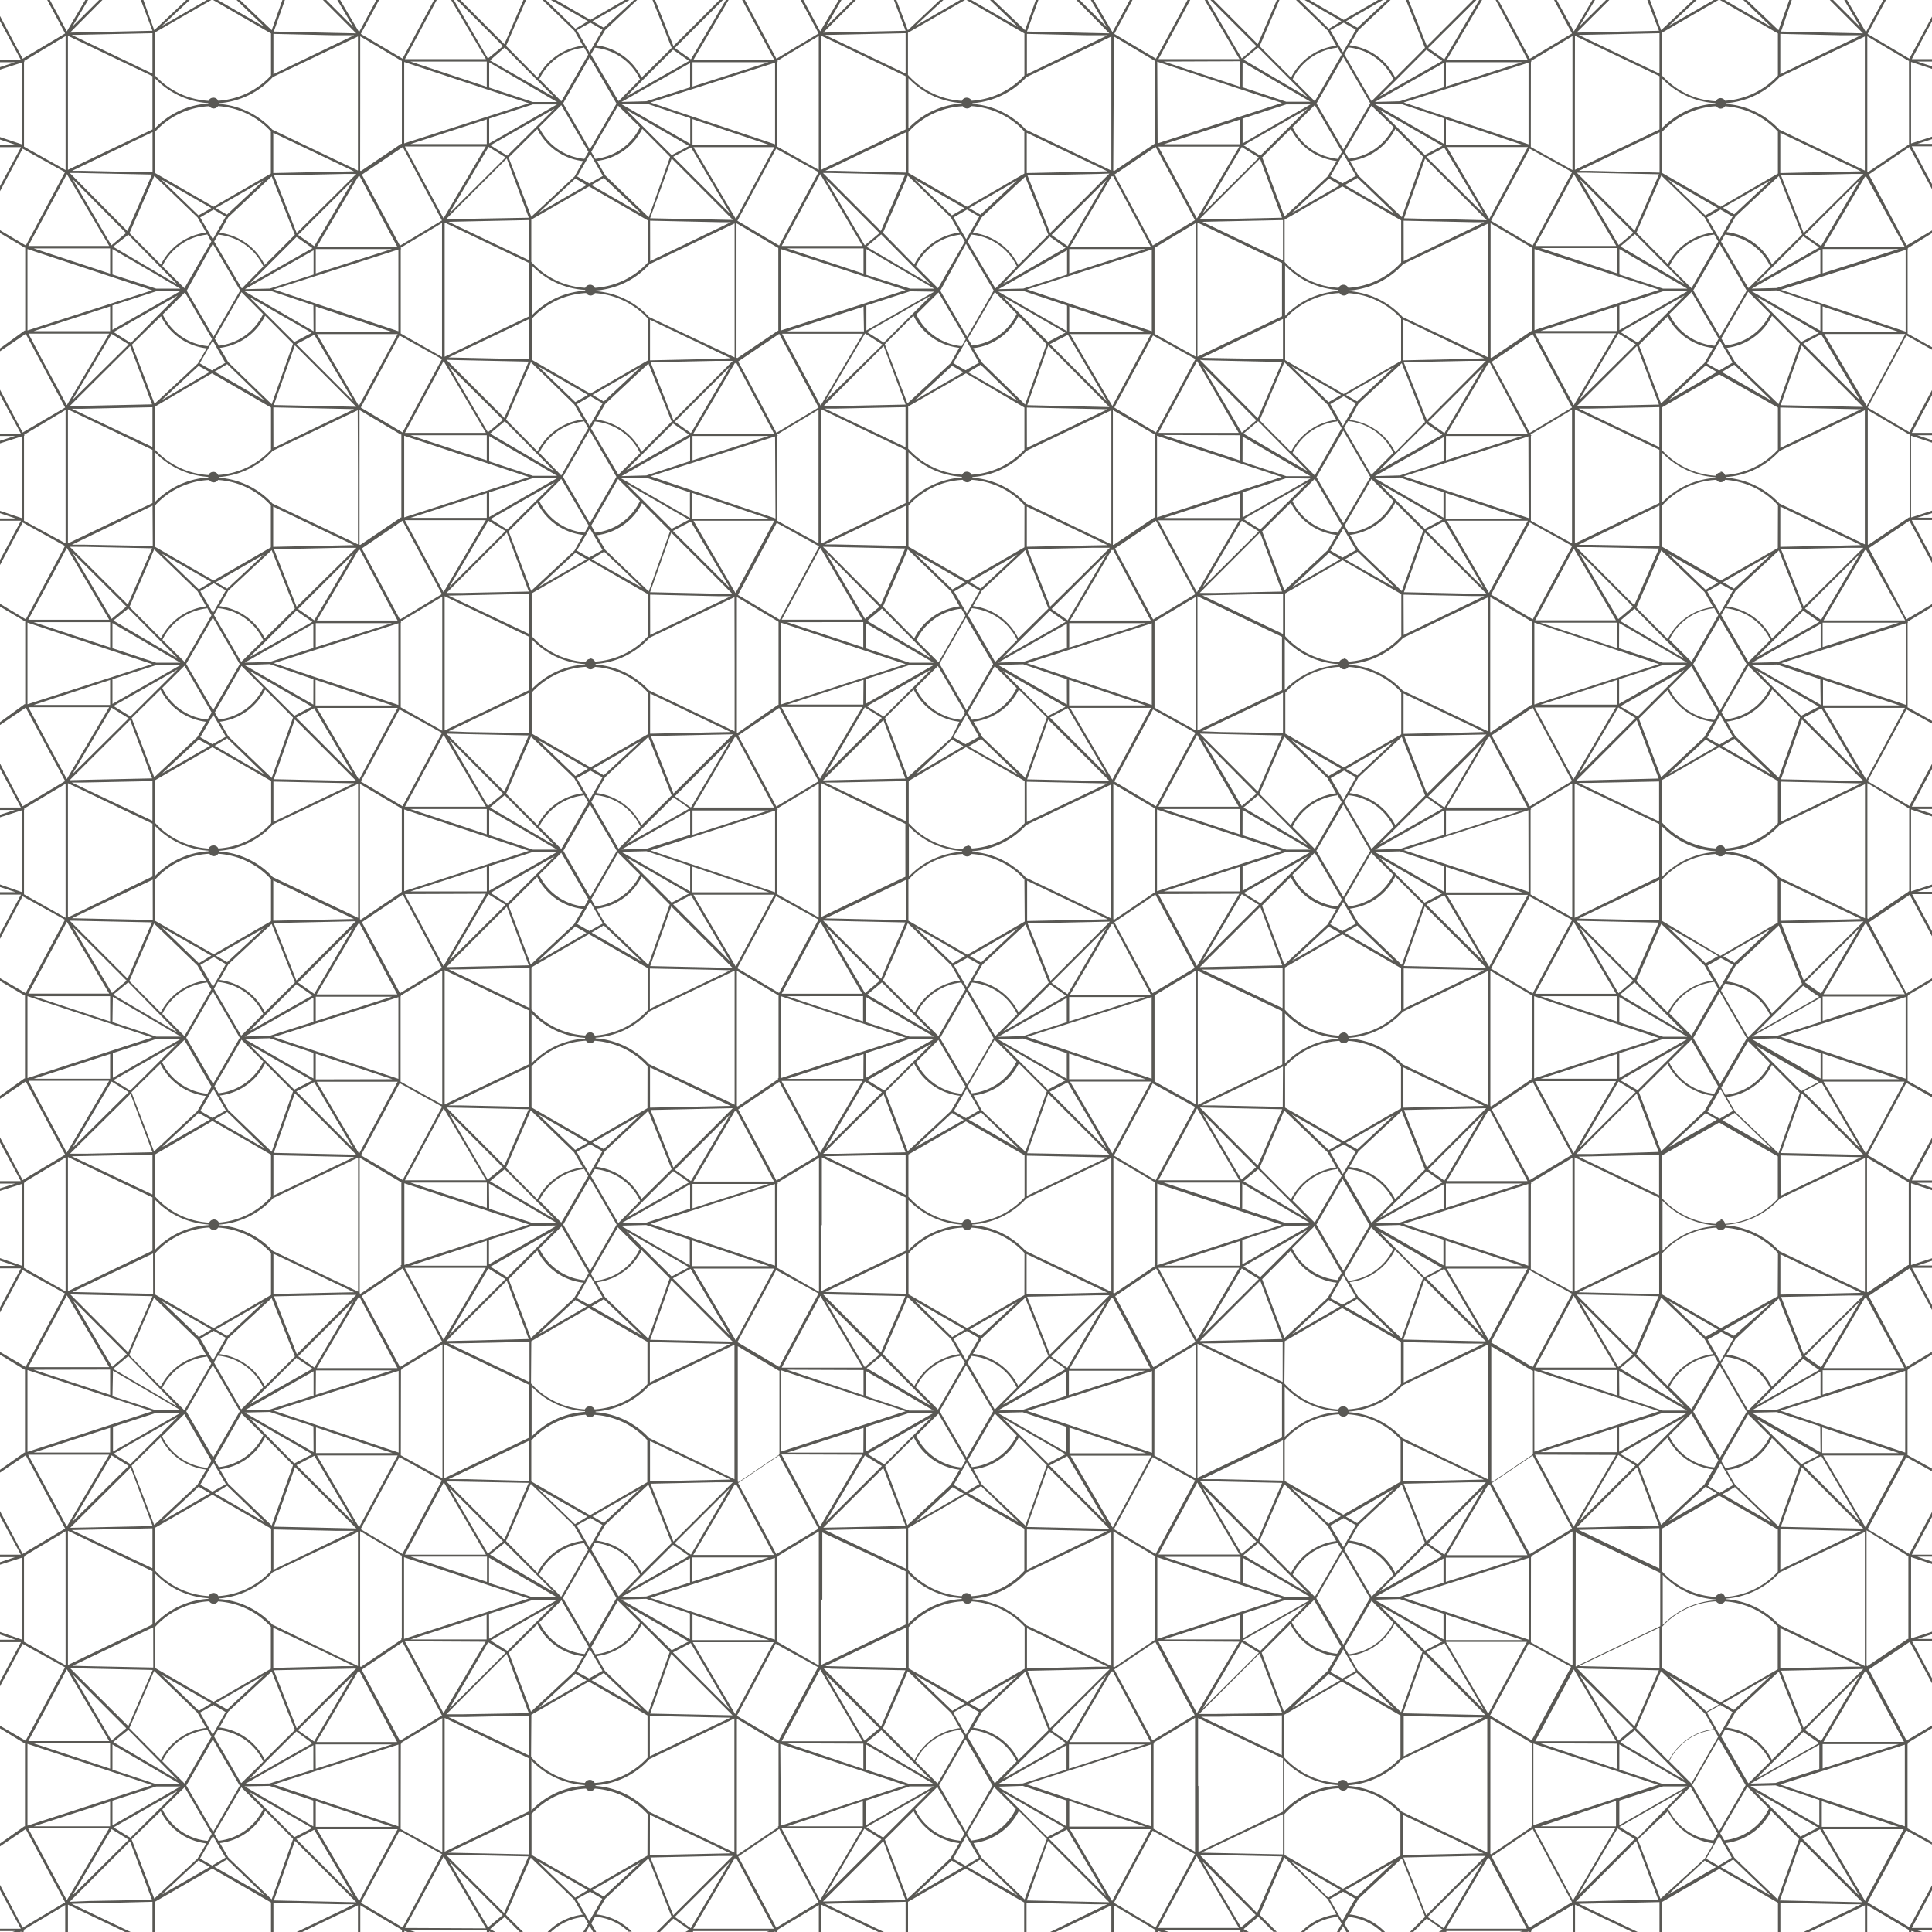 <svg xmlns="http://www.w3.org/2000/svg" viewBox="0 0 256 256"><defs><style>.cls-1{fill:#595854;}</style></defs><title>seamless_pattern11</title><g id="seamless_pattern11"><path class="cls-1" d="M256,2.2l-3,5.57-5.53-3.28L249.9,0h-.36l-2.29,4.26L244.74,0h-.37l2.12,3.59L242.9,0h-.44l4.41,4.42L236,4.18,237.42,0h-.33l-1.43,4-4.19-4H231l3.7,3.57L228.53,0h-.63l7.68,4.43V10a10.39,10.39,0,0,1-7,3.35A.7.7,0,0,0,228,13a.69.69,0,0,0-.64.42,10.36,10.36,0,0,1-7.15-3.44h0V4.34L227.7,0h-.63l-5.94,3.43L224.81,0h-.46l-4.24,4L218.62,0h-.34l1.54,4.08-7.43.16-3.49.08L213.24,0h-.44l-3.53,3.51L211.34,0H211l-2.45,4.16L206.68.74l-.4-.74h-.36l2.38,4.43-5.59,3.35L198.53,0h-.35l4.25,7.93H191.71L196.38,0H196l-4.62,7.86-2.14-1.5L195.63,0h-.45l-6.11,6.1L186.64,0h-.34l2.52,6.34-3.95,3.95A7.73,7.73,0,0,0,178.82,6L180,4l4.25-4h-.46l-3.93,3.67-1.49-.86L183.23,0h-.63l-4.55,2.63L173.5,0h-.63l4.86,2.81-1.65,1L172.18,0h-.45l4.2,4.06,1.14,2a7.76,7.76,0,0,0-6,4.23l-4.16-4.18L169.53,0h-.34l-2.53,5.85L160.84,0h-.45l6.09,6.11-1.94,1.64L160,0h-.37l4.61,7.83H153.5L157.71,0h-.36l-4.18,7.77-5.52-3.28L150.06,0h-.36l-2.29,4.26L144.91,0h-.37l2.11,3.59L143.07,0h-.45L147,4.42l-10.92-.24L137.59,0h-.34l-1.43,4-4.18-4h-.46l3.7,3.57L128.7,0h-.63l7.67,4.43V10a10.34,10.34,0,0,1-7,3.35.72.72,0,0,0-.64-.41.71.71,0,0,0-.65.42,10.35,10.35,0,0,1-7.14-3.44h0V4.34L127.86,0h-.63L121.3,3.43,125,0h-.46l-4.24,4L118.78,0h-.33L120,4.08l-7.43.16-3.48.08L113.41,0H113l-3.52,3.51L111.5,0h-.36l-2.46,4.16L106.85.74l-.4-.74h-.36l2.38,4.43-5.59,3.35L98.7,0h-.36l4.26,7.93H91.88L96.54,0h-.36L91.55,7.86l-2.13-1.5L95.79,0h-.45L89.23,6.1,86.8,0h-.34L89,6.34l-4,3.95A7.69,7.69,0,0,0,79,6L80.17,4l4.25-4H84L80,3.67l-1.49-.86L83.4,0h-.63L78.22,2.63,73.66,0H73L77.9,2.81l-1.66,1L72.34,0h-.45l4.2,4.06,1.14,2a7.76,7.76,0,0,0-6,4.23L67.06,6.07,69.7,0h-.34L66.83,5.85,61,0h-.44l6.09,6.11-2,1.64L60.14,0h-.36l4.61,7.83H53.66L57.87,0h-.36L53.34,7.77,47.81,4.49,50.23,0h-.36L47.58,4.26,45.07,0H44.7l2.12,3.59L43.23,0h-.44L47.2,4.42,36.28,4.18,37.75,0h-.33L36,4,31.8,0h-.45l3.7,3.57L28.86,0h-.63l7.68,4.43V10a10.39,10.39,0,0,1-7,3.35.7.7,0,0,0-.64-.41.69.69,0,0,0-.64.42,10.36,10.36,0,0,1-7.15-3.44h0V4.33L28,0H27.4L21.46,3.43,25.14,0h-.46L20.44,4,19,0h-.34l1.54,4.08-7.27.16-3.65.08L13.57,0h-.44L9.6,3.51,11.67,0H11.3L8.85,4.16,6.61,0H6.26L8.63,4.43,3,7.78,0,2.12v.66L2.76,7.93H0v.31H2L0,8.89v.33L2.87,8.3V19.12L0,18.16v.33l2.07.7H0v.31H2.78L0,24.67v.67L3,19.7l5.61,3.11L3.42,32.53,0,30.5v.37l3.27,1.94v0l.07,0v11l-.09,0,0,0L0,46.17v.38l3.41-2.31L8.63,54,3,57.31,0,51.64v.67l2.76,5.14H0v.32H2l-2,.64v.34l2.87-.92V68.65L0,67.69V68l2.07.7H0V69H2.78L0,74.2v.67l3-5.64,5.61,3.11L3.42,82.06,0,80v.37l3.27,1.94v0l.07,0v11l-.09,0,0,0L0,95.69v.38l3.41-2.3,5.22,9.72L3,106.84l-3-5.67v.67L2.76,107H0v.32H2l-2,.64v.34l2.87-.92v10.82l-2.87-1v.33l2.07.69H0v.32H2.78L0,123.73v.66l3-5.63,5.61,3.11-5.22,9.72-3.42-2v.37l3.27,1.94v0l.07,0v11l-.09,0,0,0L0,145.22v.38l3.41-2.3L8.63,153,3,156.37,0,150.7v.67l2.76,5.14H0v.32H2l-2,.64v.33l2.87-.91v10.82l-2.87-1v.34l2.07.69H0v.32H2.78L0,173.26v.66l3-5.63,5.61,3.11-5.22,9.72-3.42-2v.36l3.27,2v0l.07,0v11l-.09,0,0,0L0,194.75v.38l3.41-2.3,5.22,9.71L3,205.9l-3-5.67v.67L2.76,206H0v.32H2L0,207v.33l2.87-.92v10.83l-2.87-1v.34l2.07.69H0v.32H2.78L0,222.79v.66l3-5.63,5.61,3.11-5.22,9.72-3.42-2V229l3.27,2v0l.07,0v11l-.09,0,0,0L0,244.28v.38l3.41-2.3,5.22,9.71L3,255.43l-3-5.67v.66l2.76,5.15H0v.31H2l-.36.12h1l.18-.06V256h.31v-.16l.08,0-.07-.12,5.5-3.29V256H9v-3.62L16.58,256h.73l-7.8-3.73L20.2,252v4h.32v-4l7.61-4.4,7.78,4.49V256h.32v-3.86l9.16.19,1.54,0L39.32,256h.73l7.38-3.53V256h.31v-3.54l5.45,3.23,0,0,.07,0V256h.32v-.15L54,256h1l-.64-.21H64.5V256h.32v-.09L65,256h.63l-.68-.39L66.87,254l2,2h.44l-2.27-2.28,3.29-7.57,5.74,5.55,1.14,2A7.79,7.79,0,0,0,72.56,256H73a7.43,7.43,0,0,1,4.36-2v-.09l.58,1L77.28,256h.37l.47-.82.47.82H79l-.65-1.13.52-.91a7.42,7.42,0,0,1,4.42,2h.43A7.69,7.69,0,0,0,79,253.67l1.18-2.06,5.74-5.36L89,254l-2,2h.45l1.77-1.77,2.12,1.48-.51.29h1v-.12h10.09l-.36.12h1l.17-.06V256H103v-.16l.07,0-.06-.12,5.49-3.29V256h.32v-3.62l7.57,3.62h.73l-7.8-3.73L120,252v4h.32v-4l7.62-4.4,7.77,4.49V256h.31v-3.86l9.16.19,1.53,0L139.16,256h.73l7.37-3.53V256h.32v-3.54l5.45,3.23,0,0,.07,0V256h.31v-.15l.46.15h1l-.64-.21h10.13V256h.31v-.09l.17.09h.62l-.67-.39,1.94-1.63,2,2h.45l-2.28-2.28,3.29-7.57,5.75,5.55,1.14,2A7.73,7.73,0,0,0,172.4,256h.43a7.43,7.43,0,0,1,4.37-2v-.09l.58,1-.65,1.13h.36l.47-.82.47.82h.37l-.66-1.13.52-.91a7.42,7.42,0,0,1,4.42,2h.44a7.72,7.72,0,0,0-4.69-2.33l1.18-2.06,5.74-5.36,3.08,7.74-2,2h.44l1.78-1.77,2.11,1.48-.51.29h1v-.12h10.1l-.36.12h1l.18-.06V256h.31v-.16l.08,0-.07-.12,5.5-3.29V256h.31v-3.62l7.58,3.62H217l-7.8-3.73,10.69-.23v4h.31v-4l7.61-4.4,7.78,4.49V256h.32v-3.86l9.16.19,1.54,0L239,256h.73l7.38-3.53V256h.31v-3.54l5.45,3.23,0,0,.07,0V256h.32v-.15l.45.15h1l-.64-.21H256v-.32h-2.67l2.67-5v-.66l-3,5.56-5.53-3.28,5.13-9.55,3.39,1.88v-.36l-3.23-1.79V231.08l.07,0-.06-.12L256,229v-.37l-3.37,2-5-9.41,5.42-3.66,3,5.58v-.66l-2.68-5H256v-.31h-1.94l1.94-.63v-.33l-2.77.89V206.32l2.77.92v-.33l-1.95-.65H256V206h-2.67l2.67-5v-.66l-3,5.56-5.53-3.28,5.13-9.55,3.39,1.88v-.36l-3.23-1.79V181.55l.07,0-.06-.12,3.22-1.93v-.37l-3.37,2-5-9.41,5.42-3.66,3,5.58V173l-2.68-5H256v-.31h-1.94l1.94-.63v-.33l-2.77.89V156.79l2.77.92v-.33l-1.95-.65H256v-.31h-2.67l2.67-5v-.67l-3,5.56-5.53-3.27,5.13-9.56L256,145.4V145l-3.23-1.79V132l.07,0-.06-.12L256,130v-.37l-3.37,2-5-9.4,5.42-3.67,3,5.59v-.67l-2.68-5H256v-.31h-1.94l1.94-.63v-.33l-2.77.9V107.26l2.77.92v-.33l-1.95-.65H256v-.31h-2.67l2.67-5v-.67l-3,5.57-5.53-3.28L252.61,94,256,95.87v-.36l-3.23-1.79V82.49l.07,0-.06-.12L256,80.42v-.37l-3.37,2-5-9.41L253,69l3,5.58v-.67l-2.68-5H256v-.31h-1.94L256,68v-.33l-2.77.9V57.74l2.77.91v-.33l-1.95-.65H256v-.31h-2.67l2.67-5v-.67l-3,5.57L247.48,54l5.13-9.55L256,46.34V46l-3.23-1.79V33l.07,0-.06-.11L256,30.89v-.36l-3.37,2-5-9.41L253,19.48l3,5.58v-.67l-2.68-5H256v-.32h-1.94l1.94-.63v-.33l-2.77.9V8.21l2.77.91V8.79l-1.95-.64H256V7.83h-2.67l2.67-5ZM243.9,4.67l2.69,0L235.9,9.83V4.49Zm-15.2,9a10.66,10.66,0,0,0,7.13-3.47L247.1,4.83v8.64h0V22.6l-11.32-5.42a10.65,10.65,0,0,0-7.08-3.41S228.7,13.71,228.7,13.69Zm12.6,18.93-2.13-1.49,7.31-7.3Zm.21.39H251.6l-10.09,3.22Zm-.21,49.14-2.13-1.5,7.31-7.29Zm.21.38H251.6l-10.09,3.23Zm-.21,49.15-2.13-1.5,7.31-7.29Zm.21.38H251.6l-10.09,3.23Zm-.21,49.15-2.13-1.5,7.31-7.29Zm.21.38H251.6l-10.09,3.23Zm-.21,49.15-2.13-1.5,7.31-7.3Zm.21.38H251.6l-10.09,3.23Zm-38.58,11-5.34,3.61h0l-.11-.05v-9.18h0v-8.76l5.45,3.24v0l.07,0v11l-.09,0Zm-26.66-20.56,1.72-3,1.67,2.88-1.78,1Zm1.3,1.12-6.36,3.67,4.87-4.53Zm-18.82,14v-9L170,233l0,7.05-11.2,5.36v-8.77Zm-55.65,5.47-5.35,3.61h0l-.11-.05v-9.18h0v-8.76l5.45,3.24,0,0,.07,0v11l-.08,0ZM76.43,221.52l1.72-3,1.68,2.88-1.78,1Zm1.3,1.12-6.35,3.67,4.86-4.53Zm-18.81,14v-9L70.12,233V240l-11.2,5.36v-8.77Zm-44.13,5.73,2.26,1.4L9.6,251.15Zm-.2-.37H4.47l10.12-3.28ZM9,211.84v-9l11.2,5.35,0,7.06L9,220.62v-8.78Zm5.79-19,2.26,1.4L9.6,201.62Zm-.2-.37H4.47l10.12-3.28ZM9,162.31v-9l11.2,5.35,0,7.06L9,171.09v-8.78Zm5.79-19,2.26,1.4L9.6,152.09Zm-.2-.37H4.47l10.12-3.28ZM9,112.78v-9l11.2,5.36,0,7L9,121.56v-8.78Zm5.79-19,2.26,1.4L9.6,102.57Zm-.2-.37H4.47L14.59,90.1ZM9,63.25v-9l11.2,5.36,0,7.05L9,72V63.25Zm5.79-19,2.26,1.39L9.6,53Zm-.2-.37H4.47l10.12-3.28ZM27.43,31,28,32l-3.56,6.19-2.93-2.93a7.46,7.46,0,0,1,5.91-4.17Zm.87-3.23,1.61.93-1.71,3-1.68-2.89Zm-2,.77-4.92-4.75L28,27.57Zm26.78,4.3,5.49-3.3v9h0v8.76L53.1,44.19V33l.07,0Zm50.05,0v11l-.08,0,0,0-5.35,3.61h0l-.11-.06V38.33h0V29.58l5.45,3.23,0,0ZM127.27,31l.58,1-3.56,6.19-2.92-2.93a7.46,7.46,0,0,1,5.91-4.17Zm.86-3.23,1.62.93-1.72,3-1.68-2.89Zm-2,.77-4.92-4.75,6.58,3.79ZM153,32.83l5.49-3.3v9h0v8.76l-5.51-3.06V33l.07,0Zm50.05,0v11l-.09,0,0,0-5.34,3.61h0l-.11-.06V38.33h0V29.58l5.45,3.23v0ZM227.1,31l.58,1-3.55,6.19-2.93-2.93a7.46,7.46,0,0,1,5.91-4.17Zm.87-3.23,1.61.93-1.71,3-1.68-2.89Zm-2,.77-4.92-4.75,6.57,3.79ZM220.36,236.4l-5.79-1.92v-3.34l9,5.26Zm3.21.31-9,5.15v-3.27l5.79-1.88Zm-49.13-25,3.51-6.1,3.57,6.14L178,217.92l-3.55-6.1,0,0ZM153,217.31l-5.35,3.61h0l-.12-.06v-9.18h0v-8.75l5.45,3.23,0,0,.07,0v11l-.09,0ZM120.53,236.4l-5.79-1.92v-3.34l9,5.26Zm3.2.31-9,5.15v-3.27l5.79-1.88Zm-49.13-25,3.52-6.11,3.56,6.15-3.53,6.12-3.54-6.1,0,0Zm-21.42,5.55-5.35,3.61h0l-.11-.06v-9.18h0v-8.75l5.45,3.23,0,0,.07,0v11l-.08,0Zm-33-9.46L9.51,202.74l10.69-.23v5.18h0Zm0-49.53L9.51,153.21,20.2,153v5.18h0Zm0-49.52L9.51,103.69l1.45,0,9.24-.19v5.17h0Zm0-49.53L9.51,54.16l1.45,0,9.24-.2V59.1h0Zm33-1.64v11l-.08,0,0,0-5.35,3.61h0l-.11,0V63.1h0V54.34l5.45,3.23,0,0Zm49.79,0,5.49-3.3v9h0V72L103,69V57.73l.07,0Zm50.05,0v11l-.09,0,0,0-5.35,3.61h0l-.12,0V63.1h0V54.34L153,57.57l0,0Zm49.78,0,5.5-3.3v9h0V72L202.85,69V57.73l.08,0ZM227.8,49.1l-1.61-.93,1.72-3,1.67,2.88Zm2-.77,4.95,4.77-6.6-3.81Zm-2.49,15a10.67,10.67,0,0,0-7.08,3.27l0-6.63a10.7,10.7,0,0,0,7.09,3.26v0S227.28,63.26,227.28,63.29Zm2.3,14.93-1.71,3-1.68-2.89,1.78-1Zm-1.3-1.12,6.33-3.65L229.77,78Zm-.48,21.53-1.61-.93,1.72-3,1.67,2.89Zm2-.77,4.95,4.77-6.6-3.81Zm-2.49,15a10.67,10.67,0,0,0-7.08,3.27l0-6.64a10.67,10.67,0,0,0,7.09,3.27v0S227.28,112.79,227.28,112.82Zm2.3,14.93-1.71,3-1.68-2.89,1.78-1Zm-1.3-1.12,6.33-3.65-4.84,4.51Zm-.48,21.53-1.61-.93,1.72-3,1.67,2.88Zm2-.77,4.95,4.77-6.6-3.82Zm-2.49,15a10.62,10.62,0,0,0-7.08,3.27l0-6.64a10.67,10.67,0,0,0,7.09,3.27h0S227.28,162.32,227.28,162.35Zm2.3,14.92-1.71,3-1.68-2.89,1.78-1Zm-1.3-1.11,6.33-3.65L229.77,177Zm-.48,21.53-1.61-.93,1.72-3,1.67,2.88Zm2-.77,4.95,4.76-6.6-3.81Zm-2.49,15a10.68,10.68,0,0,0-7.08,3.28l0-6.64a10.61,10.61,0,0,0,7.09,3.26v0S227.28,211.85,227.28,211.87Zm-1.43,15.07,1.13,2a7.76,7.76,0,0,0-6,4.23L216.81,229l3.29-7.56Zm-4.77-5.05,6.57,3.8-1.65.95Zm-12.41-10v-9l11.2,5.35,0,7.06-11.21,5.36v-8.78Zm-5.74-19.29-5.34,3.61h0l-.11-.05v-9.18h0v-8.76l5.45,3.24v0l.07,0v11l-.09,0Zm-94.09,19.29v-9L120,208.2l0,7.06-11.2,5.36v-8.78Zm-5.74-19.29-5.35,3.61h0l-.11-.05v-9.18h0v-8.76l5.45,3.24,0,0,.07,0v11l-.08,0ZM20.53,221V215.6a10.35,10.35,0,0,1,7.2-3.42.7.7,0,0,0,.58.33.69.69,0,0,0,.58-.32,10.36,10.36,0,0,1,7,3.36v5.57l-7.6,4.39ZM28,225.69l-1.65,1-4.92-4.76ZM24.69,187l3.51-6.11L31.77,187l-3.53,6.12-3.55-6.1,0,0Zm0-49.53,3.51-6.11,3.57,6.15-3.53,6.11-3.55-6.1,0,0Zm0-49.53,3.51-6.11L31.77,88,28.24,94.1,24.69,88l0,0Zm28.42-5.59,5.49-3.29v9h0v8.76L53.1,93.72V82.49l.07,0ZM78.05,24.7l7.78,4.5v5.59a10.34,10.34,0,0,1-7,3.35.71.71,0,0,0-.64-.41.73.73,0,0,0-.65.41,10.31,10.31,0,0,1-7.14-3.44h0V29.1Zm-6.67,3.49,4.86-4.53,1.49.86Zm7-3.67L80,23.57l5,4.76ZM91.55,57.39l-2.13-1.5,7.31-7.3Zm.21.38h10.09L91.76,61Zm11.4,24.63v11l-.08,0,0,0L97.75,97.1h0l-.11,0V87.86h0V79.11l5.45,3.23,0,0ZM153,82.35l5.49-3.29v9h0v8.76l-5.51-3.06V82.49l.07,0ZM177.88,24.7l7.78,4.5v5.59a10.34,10.34,0,0,1-7,3.35.73.73,0,0,0-.65-.41.71.71,0,0,0-.64.41,10.32,10.32,0,0,1-7.15-3.44h0V29.1Zm-6.67,3.49,4.87-4.53,1.49.86Zm7-3.67,1.66-.95,4.94,4.76Zm13.19,32.87-2.14-1.5,7.31-7.3Zm.2.38h10.1L191.59,61ZM203,82.4v11l-.09,0,0,0-5.34,3.61h0l-.11,0V87.86h0V79.11l5.45,3.23v0Zm16.82-28.79-8.39.18-2.53.06,8-8ZM214.72,44l8.49-4.85L217,45.4Zm5.15,15.25-10.69-5.11,1.54,0,9.15-.19V59.1h0Zm0,.35,0,7.05L208.68,72V63.25h0v-9Zm7.23,20.9.58,1-3.55,6.19-2.93-2.93a7.46,7.46,0,0,1,5.91-4.17Zm0,49.53.58,1-3.55,6.19-2.93-2.94a7.45,7.45,0,0,1,5.91-4.16Zm0,49.53.58,1-3.55,6.19-2.93-2.94a7.45,7.45,0,0,1,5.91-4.16Zm-7.23,28.27-10.69-5.11,10.69-.23v5.18h0Zm-8.44-5.47-2.53.05,8-8,2.91,7.73Zm3-9.57,2.26,1.4-7.45,7.41Zm-.2-.37H204.14l10.12-3.28Zm-44,3.82v-5.42a10.39,10.39,0,0,1,7.2-3.42.69.69,0,0,0,1.16,0,10.32,10.32,0,0,1,7,3.36v5.57l-7.6,4.38Zm7.44,4.66-1.65,1-4.92-4.75Zm-19-13.84v-9l11.2,5.35,0,7.06-11.2,5.35v-8.77ZM153,167.78l-5.35,3.61h0l-.12-.06v-9.18h0V153.4l5.45,3.23,0,0,.07,0v11l-.09,0Zm-25.57,44.09a10.66,10.66,0,0,0-7.08,3.28l0-6.64a10.61,10.61,0,0,0,7.08,3.26v0A.19.19,0,0,0,127.45,211.87Zm-7.09-3.82h0v-5.59l7.62-4.39,7.77,4.49v5.58a10.31,10.31,0,0,1-7,3.36.72.72,0,0,0-.64-.41.71.71,0,0,0-.65.41A10.31,10.31,0,0,1,120.36,208.05Zm-.33-.2-10.69-5.11,10.7-.23v5.18h0Zm-5.41-15,2.26,1.4-7.44,7.41Zm-.2-.37H104.3l10.12-3.28Zm-44,3.82v-5.42a10.39,10.39,0,0,1,7.21-3.42.68.68,0,0,0,.58.32.72.72,0,0,0,.58-.31,10.34,10.34,0,0,1,7,3.36v5.57l-7.6,4.38Zm7.45,4.66-1.66,1-4.92-4.75Zm-19-13.84v-9l11.2,5.35v7.06l-11.2,5.35v-8.77Zm-5.74-19.3-5.34,3.61h0l-.11-.06v-9.18h0V153.4l5.45,3.23,0,0,.07,0v11l-.08,0ZM30.25,196.62l-1.12-1.93a7.75,7.75,0,0,0,6-4.26l3.7,3.71-2.83,8Zm4.8,5.06-6.6-3.81,1.65-1Zm-4.8-24.36L36,172l3.08,7.74-4,3.95a7.73,7.73,0,0,0-6-4.26Zm-.15-.3-1.49-.86,6.33-3.65Zm.15-29.93-1.12-1.93a7.75,7.75,0,0,0,6-4.26l3.7,3.71-2.83,8Zm4.8,5.07-6.6-3.82,1.65-1Zm-4.8-24.37L36,122.43l3.08,7.74-4,3.94a7.73,7.73,0,0,0-6-4.26Zm-.15-.3-1.49-.86L34.94,123Zm.15-29.93-1.12-1.93a7.75,7.75,0,0,0,6-4.26l3.7,3.71-2.83,8Zm4.8,5.07-6.6-3.81,1.65-1Zm-4.8-24.37L36,72.9l3.08,7.74-4,3.94a7.73,7.73,0,0,0-6-4.26ZM30.1,78l-1.49-.86,6.33-3.65Zm11.54,4.19-2.14-1.5,7.31-7.29Zm.2.38H51.93L41.84,85.76Zm11.4,24.63v11l-.08,0,0,.05-5.35,3.61h0l-.11-.06v-9.17h0v-8.76l5.45,3.23,0,0ZM71.45,60a7.45,7.45,0,0,1,5.91-4.16v-.1l.58,1L74.37,63Zm2,2.45-8.51-5,1.94-1.63Zm4.78-9.94,1.61.93-1.72,3-1.68-2.89Zm-2,.77-4.92-4.75,6.58,3.8Zm2.29-.95,6.32-3.65L80,53.2ZM81.94,62.9l0,0L78.3,56.75l.52-.9a7.4,7.4,0,0,1,6,4.2Zm3.17-2.71,4.08-4.07,2.12,1.48L83,62.32ZM103,107.12l5.49-3.3v9h0v8.76L103,118.49V107.26l.07,0ZM128,49.47,135.74,54v5.58a10.34,10.34,0,0,1-7,3.32.7.7,0,0,0-1.26,0,10.39,10.39,0,0,1-7.14-3.44h0v-5.6ZM121.3,53l4.86-4.53,1.49.86Zm13.58.14-6.6-3.81,1.66-1Zm-5.92-7a7.72,7.72,0,0,0,6-4.26l3.71,3.72-2.84,8L130.09,48Zm12.51,36.05-2.13-1.5,7.3-7.29Zm.21.38h10.09l-10.09,3.23Zm11.4,24.63v11l-.09,0,0,.05-5.35,3.61h0l-.12-.06v-9.17h0v-8.76L153,107.1l0,0ZM171.28,60a7.47,7.47,0,0,1,5.92-4.16v-.1l.58,1L174.21,63Zm2,2.45-8.51-5,1.94-1.63Zm4.77-9.94,1.61.93-1.71,3-1.68-2.89Zm-2,.77-4.92-4.75,6.57,3.8Zm2.29-.95,6.32-3.65-4.83,4.51Zm3.41,10.56-.06,0-3.59-6.19.52-.9a7.41,7.41,0,0,1,6,4.2Zm3.16-2.71L189,56.12l2.11,1.48-8.33,4.72Zm17.92,46.93,5.5-3.3v9h0v8.76l-5.52-3.05V107.26l.08,0Zm11.71-24.56,9,5.25h-3.22l-5.79-1.92Zm-.11-.52-5.17-8.77,7.11,7.13Zm9.11,6.09-9,5.14V90l5.79-1.87Zm-9.31,5.25H204.14l10.12-3.28Zm.2.37,2.26,1.4-7.45,7.41Zm-.33,0-5.61,9.52-1.84-3.42-3.28-6.1Zm5.71,43.8-16.53,5.35V132ZM204.13,132h10.13v3.35Zm10.13,7.66v3.28H204.14Zm-.13,3.6-5.61,9.52-1.84-3.42-3.28-6.1Zm.33.05,2.26,1.4-7.45,7.41Zm.11-3.75,5.79-1.88h3.21l-9,5.14Zm5.79-2.19-5.79-1.92v-3.34l9,5.26Zm-5.9-5.77-5.17-8.77,7.11,7.13Zm-.32.08H203.42l5.11-9.52Zm-5.83-9.78-5.22,9.72-5.52-3.28,5.13-9.55ZM202.93,143l-5.34,3.61h0l-.11-.05v-9.18h0v-8.75l5.45,3.23v0l.07,0v11l-.09,0Zm-26.66,29,1.72-3,1.67,2.88-1.78,1Zm1.3,1.12-6.36,3.67,4.87-4.53Zm-7.62,10L159.26,178l1.54,0,9.16-.2v5.18h0Zm-6.84-5.51-4.12.09,8-8,2.91,7.73Zm1.43-9.53,2.26,1.4-7.45,7.41Zm-.2-.37H154.22l10.12-3.28ZM153,131.88l5.49-3.29v9h0v8.76l-5.51-3.06V132l.07,0ZM170,84l-10.69-5.11,10.7-.23v5.18h0Zm4.49-20.85L178,57.07l3.57,6.14L178,69.33l-3.55-6.1,0,0ZM178,70l1.67,2.88-1.78,1-1.61-.93Zm13.4,37-2.14-1.49,7.31-7.3Zm.2.39h10.1l-10.1,3.23Zm-7,58.13a7.43,7.43,0,0,1-5.93,4.2l-.54-.93,3.56-6.17h0Zm-1.84-2.29,8.31,4.78-2.32,1.22Zm-8.36-.9,3.51-6.11,3.57,6.14L178,168.39l-3.55-6.1,0,0Zm-15.69-24.69v-9l11.2,5.35,0,7.06-11.2,5.35v-8.77Zm18.62-49.5a10.7,10.7,0,0,0-7.09,3.28V84.69A10.59,10.59,0,0,0,177.35,88v0A.24.24,0,0,0,177.37,88.05ZM179.66,103,178,106l-1.68-2.89,1.78-1Zm-1.29-1.11,6.32-3.65-4.83,4.51Zm3.41,10.56-.06,0-3.59-6.18.52-.9a7.41,7.41,0,0,1,6,4.2Zm3.16-2.71,4.09-4.07,2.11,1.48-8.33,4.71Zm-15,23.84-10.69-5.11,1.54,0,9.16-.2v5.18h0Zm4.49-20.85L178,106.6l3.57,6.14L178,118.86l-3.55-6.1,0,0Zm3.55,6.78,1.67,2.88-1.78,1-1.61-.93Zm1.87,3.13,4.94,4.77-6.6-3.81Zm-2.29,1-6.36,3.67,4.87-4.53Zm-1.64-1.16-5.74,5.35-2.95-7.84,3.8-3.78a7.72,7.72,0,0,0,6.06,4.25Zm-5.75,24.67,5.75,5.55,1.14,2a7.74,7.74,0,0,0-6,4.23l-4.16-4.18Zm7.19-9.51a10.7,10.7,0,0,0-7.09,3.28v-6.64a10.63,10.63,0,0,0,7.08,3.26v0A.24.24,0,0,0,177.37,137.58Zm-6.21,10,6.57,3.8-1.65.95Zm5.11,5,1.78-1,1.61.93-1.71,3Zm2.09-1.21,6.33-3.66-4.83,4.52Zm1.64,1.15,5.74-5.36,3.08,7.74-3.95,3.95a7.76,7.76,0,0,0-6.05-4.27Zm5.65-5.72-7.6,4.38-7.76-4.48v-5.42a10.39,10.39,0,0,1,7.2-3.42.69.69,0,0,0,1.16,0,10.32,10.32,0,0,1,7,3.36Zm-7.59-10.05a.72.72,0,0,0-.64.42,10.36,10.36,0,0,1-7.15-3.44h0v-5.59l7.61-4.4,7.78,4.49v5.59a10.38,10.38,0,0,1-7,3.36A.72.72,0,0,0,178.06,136.78ZM180,122.33l-1.12-1.93a7.77,7.77,0,0,0,6-4.26l3.71,3.71-2.84,8Zm6,5.67,2.79-7.9,8.13,8.14Zm10.64.55L186,133.66v-5.34l8.28.17Zm-7.88-8.94-6-6,8.31,4.78Zm-4.15-3.71a7.43,7.43,0,0,1-5.93,4.2l-.54-.93,3.56-6.17h0Zm-8.56-13.08-4.92-4.75,6.57,3.8Zm-.15.3,1.14,2a7.76,7.76,0,0,0-6,4.23l-4.16-4.18,3.29-7.57ZM173.28,112l-8.51-5,1.94-1.63Zm-2-2.45a7.47,7.47,0,0,1,5.92-4.16v-.1l.58,1-3.56,6.2Zm2.93,3.45,3.6,6.18-.55.94a7.43,7.43,0,0,1-6-4.2Zm-7.18,6.7-2.22-1.38,8.48-4.85Zm2.87,8.21-6.79.15-4.12.09,8-8Zm.07,18.76-9.24-.2-1.46,0L170,141.32Zm-9.9.1,9.82.21-3.23,7.46L159,146.74Zm6.64,8.16,6.57,6.6-8.51-5Zm4.57,4.15a7.48,7.48,0,0,1,5.92-4.17v-.09l.58,1L174.21,162ZM181.72,162l-3.59-6.18.52-.91a7.44,7.44,0,0,1,6,4.21L181.78,162Zm3.22-2.74,4.09-4.08,2.11,1.49-8.33,4.71Zm1.1-12.18,4.15-.09,6.74-.15-7.86,7.86Zm-.08-.31v-5.34l10.69,5.11Zm-.11-5.75a10.7,10.7,0,0,0-7.09-3.42.24.24,0,0,0,0-.08,10.7,10.7,0,0,0,7.14-3.47l11.26-5.39v8.64h0v9.13Zm5.88-22.45h10.72l-5.12,9.52Zm-.14-.32v-3.4l10.15,3.4Zm5,9.17L189,119.85l2.37-1.24Zm-5.29-9.28-9.12-5.25,3.33-.08,5.79,1.94Zm-5.79-5.65-3.31.09,9.1-5.16v3.22Zm3.58-7.32-3-7.62,7.87-.17,3-.06Zm5.25-8.11-8.36.18V91.89L196.66,97Zm-5.5,8.35-3.95,3.95a7.76,7.76,0,0,0-6.05-4.27L180,103l5.74-5.36Zm-3.17-8.1-7.6,4.38-7.76-4.48V91.78a10.39,10.39,0,0,1,7.2-3.42.72.72,0,0,0,.58.33.69.69,0,0,0,.58-.32,10.32,10.32,0,0,1,7,3.36Zm-7.59-10a.72.72,0,0,0-.64.42,10.36,10.36,0,0,1-7.15-3.44h0V78.63l7.61-4.4,7.78,4.49v5.59a10.33,10.33,0,0,1-7,3.36A.72.72,0,0,0,178.06,87.25Zm-6.85-9.53,4.87-4.53,1.49.86Zm7-3.67,1.66-1,4.94,4.76ZM180,72.8l-1.12-1.93a7.77,7.77,0,0,0,6-4.26l3.7,3.71-2.83,8Zm-4.07.1-5.74,5.34-2.95-7.84,3.8-3.78a7.75,7.75,0,0,0,6.06,4.26ZM160.07,97.23l9.82.22-3.23,7.45L159,97.21Zm-.8-.33L170,91.79v5.34L161.83,97Zm7.21,8.27-1.94,1.63L159.38,98Zm-1.83,2.15,9,5.26h-3.21l-5.8-1.92Zm9,5.57-9,5.14v-3.26l5.79-1.88Zm-6.85,7-7.45,7.41,5.19-8.81Zm-2.46-1.77H154.22l10.12-3.28Zm-.13.31L158.6,128l-5.11-9.53Zm-5.59,28.43,5.6,9.53H153.5Zm5.72,9.84v3.35l-10.13-3.35Zm-5-9.16,7.1,7.13-1.94,1.63Zm5.27,9.28,9,5.25h-3.22l-5.79-1.91Zm9,5.57-9,5.14V164.3l5.79-1.88Zm-8.84,5.42,8.48-4.85L167,169.22Zm9.4-5.32,3.6,6.18-.55.94a7.43,7.43,0,0,1-6-4.2Zm5.65,9.63,4.94,4.77-6.6-3.81Zm.14-.29-1.12-1.94a7.75,7.75,0,0,0,6-4.26l3.71,3.72-2.84,8Zm6,5.67,2.79-7.91,8.13,8.15Zm10.64.54L186,183.18v-5.34l8,.18ZM189,169.38l2.37-1.25,5.18,8.81Zm2.26-1.72-9.12-5.25,3.33-.09,5.79,1.94ZM185.49,162l-3.31.08,9.1-5.15v3.22Zm3.76-7.06,7.31-7.3-5.17,8.79Zm2.34,1.88h10.1l-10.1,3.23Zm.12-.32,5.52-9.37.05.08.12-.08,5,9.37Zm10.83-38.33L186,112.64l16.52-5.28ZM191.71,107l5.52-9.37.05.08.12-.08,5,9.37Zm5.47-19.21h0v9.12l-11.32-5.41a10.7,10.7,0,0,0-7.09-3.42.24.24,0,0,0,0-.08,10.7,10.7,0,0,0,7.14-3.47l11.26-5.39Zm-11.2-9,9.15.19,1.54,0L186,84.13Zm.05-.32,2.79-7.9L197,78.71Zm2.76-8.39-6-6,8.31,4.78Zm-4.15-3.71a7.46,7.46,0,0,1-5.93,4.21l-.54-.94,3.56-6.17,0,0Zm-10.43-2.91,3.6,6.19-.55.93a7.42,7.42,0,0,1-6-4.19ZM167,70.16l-2.22-1.38,8.48-4.85Zm2.87,8.22-8.91.19-2,0,8-8Zm0,6,0,7.06-11.2,5.35V88h0V79Zm-5.73,22.51H153.5l5.12-9.52Zm.12.31v3.35l-10.13-3.35Zm5.58,5.54-16.53,5.35V107.26Zm-11.53,15.51-5.59,3.35-5.06-9.4,5.43-3.67ZM134.72,190.2a7.46,7.46,0,0,1-5.93,4.2l-.54-.93,3.57-6.17h0Zm-1.84-2.29,8.31,4.78-2.32,1.22ZM128,197.69l-1.62-.93,1.72-3,1.68,2.88Zm2-.77,4.94,4.76-6.6-3.81Zm-2.29,1-6.35,3.67,4.86-4.53Zm-3.36-10.59,3.6,6.19-.54.93a7.42,7.42,0,0,1-6-4.19Zm-7.18,6.7-2.22-1.38,8.48-4.85Zm-8.27-31.67v-9L120,158.67l0,7.06-11.2,5.36v-8.78Zm12.53-77.53a7.46,7.46,0,0,1,5.91-4.17v-.09l.58,1-3.56,6.19Zm2,2.44-8.51-5,1.94-1.63Zm4.77-9.94,1.62.94-1.72,3-1.68-2.89Zm-2,.78-4.92-4.75,6.58,3.79Zm2.29-1,6.32-3.65L129.94,78Zm3.41,10.57-.05,0-3.6-6.18.53-.91a7.44,7.44,0,0,1,6,4.21ZM135,85l4.09-4.08,2.11,1.48-8.32,4.72Zm-10.5,102,3.51-6.11L131.6,187l-3.53,6.12-3.55-6.1,0,0Zm3.51-6.74-1.68-2.89,1.78-1,1.62.93Zm-8-21.94-10.69-5.11L120,153v5.18h0Zm-5.41-15,2.26,1.4-7.44,7.41Zm-.2-.37H104.3l10.12-3.28ZM120,108.8l-10.69-5.11,1.54,0,9.16-.19v5.17h0Zm4.49-20.86L128,81.83,131.6,88l-3.53,6.12L124.52,88l0,0Zm3.55,6.78,1.68,2.89-1.78,1-1.62-.93Zm6.65,45.95a7.44,7.44,0,0,1-5.93,4.2l-.54-.93,3.57-6.17h0Zm-1.84-2.29,8.31,4.78-2.32,1.22ZM128,148.16l-1.62-.93,1.72-3,1.68,2.88Zm2-.77,4.94,4.77-6.6-3.82Zm-2.29,1L121.3,152l4.86-4.53Zm-3.36-10.59,3.6,6.19-.54.94a7.45,7.45,0,0,1-6-4.2Zm-7.18,6.7-2.22-1.37,8.48-4.86Zm10.34-31.63a10.64,10.64,0,0,0-7.08,3.27l0-6.64a10.67,10.67,0,0,0,7.08,3.27v0A.31.31,0,0,0,127.45,112.82Zm2.3,14.93-1.72,3-1.68-2.89,1.78-1Zm-1.3-1.12,6.32-3.65-4.83,4.51Zm-3.93,10.84,3.51-6.11,3.57,6.15-3.53,6.11-3.55-6.1,0,0Zm1.64-9.88-4.92-4.76,6.58,3.8Zm-.15.29,1.14,2a7.77,7.77,0,0,0-6,4.23L117,129.9l3.29-7.57Zm-2.65,8.87-8.51-5,1.94-1.63Zm-2-2.45a7.45,7.45,0,0,1,5.91-4.16v-.09l.58,1-3.56,6.19Zm10.44,2.93-3.6-6.18.53-.91a7.44,7.44,0,0,1,6,4.2l-2.86,2.86Zm3.21-2.74,4.09-4.08,2.11,1.48-8.32,4.72Zm1.1-12.18,8.67-.19,2.23-.05-7.87,7.85Zm7.93-.49-8,.17v-5.34l10.69,5.11Zm-5.14,8.35-4,3.94a7.73,7.73,0,0,0-6-4.26l1.19-2.06,5.74-5.36Zm-3.18-8.11-7.6,4.39L120.37,122v-5.42a10.3,10.3,0,0,1,7.2-3.42.69.69,0,0,0,1.17,0,10.37,10.37,0,0,1,7,3.37Zm-7.58-10a.71.71,0,0,0-.65.42,10.36,10.36,0,0,1-7.14-3.45h0v-5.6L128,99l7.77,4.49v5.59a10.34,10.34,0,0,1-7,3.35A.72.72,0,0,0,128.15,112Zm-6.85-9.54L126.16,98l1.49.87Zm7-3.66,1.66-1,4.94,4.77Zm1.81-1.26L129,95.63a7.72,7.72,0,0,0,6-4.26l3.71,3.71-2.84,8Zm-4.08.1L120.27,103l-3-7.85,3.8-3.78a7.74,7.74,0,0,0,6.06,4.26ZM109.51,122l10.46.23-3.22,7.46-7.67-7.7Zm-.15-.31,10.69-5.11v5.34Zm7.21,8.26-1.95,1.64-5.16-8.77Zm-1.83,2.15,9,5.26h-3.21l-5.79-1.92Zm9,5.58-9,5.14v-3.27l5.79-1.88Zm-6.66,7.28,2.91,7.73-8.8.19-2.11,0Zm.25-.25,3.8-3.78a7.74,7.74,0,0,0,6.06,4.26l-1.17,2-5.74,5.35Zm2.94,27.17,5.75,5.55,1.14,2a7.75,7.75,0,0,0-6,4.23L117,179.42Zm7.19-9.51a10.6,10.6,0,0,0-7.08,3.27l0-6.64a10.67,10.67,0,0,0,7.08,3.27h0A.29.29,0,0,0,127.45,162.35Zm-6.21,10,6.58,3.8-1.66,1Zm7.21,3.8,6.32-3.65L129.94,177Zm1.64,1.16,5.74-5.37,3.08,7.74-4,3.95a7.73,7.73,0,0,0-6-4.26Zm5.64-5.73-7.6,4.39-7.76-4.49v-5.41a10.36,10.36,0,0,1,7.2-3.43.7.7,0,0,0,.59.33.71.71,0,0,0,.58-.32,10.41,10.41,0,0,1,7,3.36Zm-7.58-10a.71.71,0,0,0-.65.42,10.36,10.36,0,0,1-7.14-3.45h0v-5.59l7.62-4.39,7.77,4.49v5.59a10.34,10.34,0,0,1-7,3.35A.72.72,0,0,0,128.15,161.55Zm1.94-14.46L129,145.16a7.72,7.72,0,0,0,6-4.26l3.71,3.71-2.84,8Zm6,5.67,2.79-7.9L147,153Zm10.64.55-10.68,5.11v-5.34Zm-7.65-8.7,2.37-1.24,5.18,8.81Zm2.26-1.72-9.12-5.24,3.33-.09,5.79,1.94Zm-5.79-5.65-3.3.09,9.09-5.15v3.21Zm3.77-7.06,7.3-7.29-5.17,8.79Zm2.34,1.88h10.09l-10.09,3.23Zm.11-.31,5.52-9.37.05.07.12-.08,5,9.38Zm5.47-19.22h0v9.12l-11.32-5.41a10.66,10.66,0,0,0-7.09-3.42.19.19,0,0,0,0-.08,10.68,10.68,0,0,0,7.14-3.47l11.26-5.38Zm-11.2-9,10.69.23-10.68,5.11Zm.05-.31,2.79-7.91,8.13,8.14Zm2.76-8.39-6-6,8.31,4.78Zm-4.15-3.71a7.42,7.42,0,0,1-5.93,4.2l-.54-.93,3.57-6.17h0Zm-10.43-2.92,3.6,6.19-.54.94a7.43,7.43,0,0,1-6-4.2Zm-7.18,6.71-2.22-1.38,8.48-4.85Zm2.87,8.21-8.39.18-2.52.06,8-8Zm0,6,0,7-11.2,5.36v-8.78h0v-9Zm-5.73,22.5H103.58l5.12-9.52Zm.12.32v3.35L104.3,132ZM120,137.5l-16.53,5.35V132Zm-5.72,5.73-5.61,9.52-1.83-3.42-3.28-6.1Zm5.76,28.2-10.69-.24,10.69-5.11Zm-9.9.1,9.82.21-3.22,7.46-7.67-7.7Zm6.64,8.16,6.57,6.59-8.51-5Zm4.58,4.14a7.45,7.45,0,0,1,5.91-4.16v-.09l.58,1-3.56,6.19Zm10.44,2.93-3.6-6.19.53-.9a7.41,7.41,0,0,1,6,4.2l-2.86,2.85ZM135,184l4.09-4.07,2.11,1.48-8.32,4.72Zm1.1-12.18,9.11-.19,1.79,0-7.87,7.85Zm-.07-.31v-5.34l10.69,5.11-2.41.05Zm-.12-5.75a10.68,10.68,0,0,0-7.09-3.42.24.24,0,0,0,0-.08A10.68,10.68,0,0,0,136,158.8l11.26-5.38v8.64h0v9.12Zm5.88-22.45h10.72l-5.12,9.53Zm-.13-.31v-3.4l10.15,3.4Zm-5.58-5.61,16.52-5.28v10.82Zm11.31-34.08-5.6-9.52h10.72Zm-5.73-9.84v-3.4l10.15,3.4Zm5,9.17-7.55-7.57,2.37-1.24Zm-5.29-9.29-9.12-5.24,3.33-.09L141.36,90Zm-5.79-5.64-3.3.08,9.09-5.15v3.21Zm3.58-7.33-3-7.61,8.67-.19,2.23,0Zm4.9-8.1-8,.17V67.12l10.69,5.11Zm-5.14,8.35-4,3.94a7.73,7.73,0,0,0-6-4.26l1.19-2.06,5.74-5.36Zm-3.18-8.11-7.6,4.39-7.76-4.48V67a10.3,10.3,0,0,1,7.2-3.42.69.69,0,0,0,1.17,0,10.37,10.37,0,0,1,7,3.37Zm-8.28-9.24a10.69,10.69,0,0,0-7.08,3.27l0-6.63a10.7,10.7,0,0,0,7.08,3.26v0A.24.24,0,0,0,127.45,63.29ZM126,78.35l1.14,2a7.77,7.77,0,0,0-6,4.23L117,80.37l3.29-7.57Zm-15-5.86,8.93.19-3.22,7.46-7.67-7.69Zm-1.68-.35L120.05,67v5.34l-9.24-.2Zm7.21,8.26L114.62,82l-5.16-8.77Zm-1.83,2.16,9,5.25h-3.21l-5.79-1.92Zm9,5.57-9,5.14V90l5.79-1.87Zm-6.85,7-7.44,7.41,5.18-8.81Zm-2.46-1.77H104.3l10.12-3.28Zm-.13.32-5.61,9.52-1.83-3.42-3.28-6.1Zm-5.81,28.17-5.22,9.72-5.53-3.28,5.13-9.55ZM103.1,143l-5.35,3.61h0l-.11-.05v-9.18h0v-8.75l5.45,3.23,0,0,.07,0v11l-.08,0ZM76.43,172l1.72-3,1.68,2.88-1.78,1Zm1.3,1.12-6.35,3.67,4.86-4.53Zm-7.62,10L59.43,178,61,178l9.16-.2v5.18h0Zm-6.84-5.51-4.12.09,8-8,2.91,7.73Zm1.44-9.53,2.26,1.4-7.45,7.41Zm-.21-.37H54.39L64.5,164.4Zm-11.39-35.8,5.49-3.29v9h0v8.76l-5.52-3.06V132l.07,0ZM70.11,84,59.43,78.92l10.69-.23v5.18h0Zm4.5-20.85,3.51-6.11,3.56,6.14-3.53,6.12-3.54-6.1,0,0ZM78.15,70l1.68,2.88-1.78,1-1.62-.93Zm13.4,37-2.13-1.49,7.31-7.3Zm.21.39h10.09l-10.09,3.23Zm-7,58.13a7.42,7.42,0,0,1-5.92,4.2l-.54-.93,3.56-6.17h0ZM83,163.14l8.3,4.78L89,169.14Zm-8.36-.9,3.51-6.11,3.56,6.14-3.53,6.12-3.54-6.1,0,0ZM58.92,137.55v-9l11.2,5.35V141l-11.2,5.35v-8.77Zm18.61-49.5a10.66,10.66,0,0,0-7.08,3.28l0-6.64A10.66,10.66,0,0,0,77.52,88s0,0,0,0S77.53,88,77.53,88.05ZM79.83,103l-1.72,3-1.68-2.89,1.79-1Zm-1.3-1.11,6.32-3.65L80,102.73ZM82,112.43l-.06,0-3.59-6.18.52-.9a7.4,7.4,0,0,1,6,4.2Zm3.16-2.71,4.08-4.07,2.12,1.48L83,111.85Zm-15,23.84-10.68-5.11,1.53,0,9.16-.2v5.18h0Zm4.5-20.85,3.51-6.11,3.56,6.14-3.53,6.12-3.54-6.1,0,0Zm3.54,6.78,1.68,2.88-1.78,1-1.62-.93ZM80,122.62l5,4.77-6.61-3.81Zm-2.29,1-6.35,3.67,4.86-4.53Zm-1.64-1.16-5.74,5.35-2.95-7.84,3.8-3.78a7.73,7.73,0,0,0,6.06,4.25Zm-5.74,24.67,5.74,5.56,1.14,2a7.74,7.74,0,0,0-6,4.23l-4.16-4.18Zm7.18-9.51a10.66,10.66,0,0,0-7.08,3.28l0-6.64a10.66,10.66,0,0,0,7.09,3.26s0,0,0,0S77.53,137.55,77.53,137.58Zm-6.21,10,6.58,3.8-1.66.95Zm5.11,5,1.79-1,1.61.93-1.72,3Zm2.1-1.21,6.32-3.66L80,152.26Zm1.64,1.15,5.74-5.36L89,154.93l-4,3.95a7.73,7.73,0,0,0-6-4.27Zm5.64-5.72-7.6,4.38-7.76-4.48v-5.42a10.39,10.39,0,0,1,7.21-3.42.68.68,0,0,0,.58.32.72.72,0,0,0,.58-.31,10.34,10.34,0,0,1,7,3.36Zm-7.58-10.05a.73.73,0,0,0-.65.42,10.35,10.35,0,0,1-7.14-3.44h0v-5.59l7.61-4.4,7.78,4.49v5.59a10.35,10.35,0,0,1-7,3.36A.7.7,0,0,0,78.23,136.78Zm1.94-14.45-1.12-1.93a7.74,7.74,0,0,0,6-4.26l3.71,3.71-2.83,8Zm6,5.67,2.8-7.9,8.12,8.14Zm10.65.55-10.69,5.11v-5.34l8.29.17ZM89,119.61l-6-6,8.3,4.78ZM84.8,115.9a7.42,7.42,0,0,1-5.92,4.2l-.54-.93L81.9,113h0Zm-8.56-13.08-4.92-4.75,6.58,3.8Zm-.15.3,1.14,2a7.76,7.76,0,0,0-6,4.23l-4.16-4.18,3.29-7.57ZM73.44,112l-8.51-5,1.94-1.63Zm-2-2.45a7.45,7.45,0,0,1,5.91-4.16v-.1l.58,1-3.56,6.2ZM74.37,113l3.6,6.18-.54.94a7.43,7.43,0,0,1-6-4.2Zm-7.17,6.7L65,118.31l8.48-4.85Zm2.87,8.21-6.8.15-4.12.09,8-8Zm.06,18.76-9.24-.2-1.45,0,10.69-5.11Zm-9.8.1,9.72.21-3.22,7.46-7.67-7.69Zm6.54,8.16,6.57,6.59-8.51-5Zm4.58,4.15a7.46,7.46,0,0,1,5.91-4.17v-.09l.58,1L74.37,162ZM81.89,162l-3.59-6.18.52-.91a7.43,7.43,0,0,1,6,4.21L82,162Zm3.22-2.74,4.08-4.08,2.12,1.49L83,161.37Zm1.09-12.18,4.16-.09,6.74-.15-7.87,7.86Zm-.07-.31v-5.34l10.68,5.11ZM86,141a10.66,10.66,0,0,0-7.08-3.42s0-.05,0-.08A10.66,10.66,0,0,0,86.08,134l11.26-5.39v8.64h0v9.13Zm5.88-22.45h10.72l-5.11,9.52Zm-.13-.32v-3.4l10.15,3.4Zm5,9.17-7.55-7.56,2.36-1.24Zm-5.3-9.28-9.12-5.25,3.34-.08,5.78,1.94Zm-5.79-5.65-3.3.09,9.09-5.16v3.22Zm3.58-7.32-3-7.62,7.88-.17,3-.06Zm5.19-8.11-8.29.18V91.89L96.82,97ZM89,105.4l-4,3.95a7.73,7.73,0,0,0-6-4.27L80.17,103l5.74-5.36Zm-3.18-8.1-7.59,4.38L70.45,97.2V91.78a10.39,10.39,0,0,1,7.21-3.42.69.69,0,0,0,.58.33.71.71,0,0,0,.58-.32,10.34,10.34,0,0,1,7,3.36Zm-7.58-10a.73.73,0,0,0-.65.42,10.35,10.35,0,0,1-7.14-3.44h0V78.63l7.61-4.4,7.78,4.49v5.59a10.31,10.31,0,0,1-7,3.36A.7.7,0,0,0,78.23,87.25Zm-6.85-9.53,4.86-4.53,1.49.86Zm7-3.67,1.66-1,5,4.76Zm1.81-1.25-1.12-1.93a7.74,7.74,0,0,0,6-4.26l3.71,3.71-2.83,8Zm-4.08.1-5.74,5.34L67.4,70.4l3.8-3.78a7.76,7.76,0,0,0,6.06,4.26ZM60.33,97.24l9.72.21-3.22,7.45-7.67-7.69Zm-.89-.34,10.69-5.11v5.34L62,97Zm7.21,8.27-2,1.63L59.54,98Zm-1.83,2.15,9,5.26H70.61l-5.79-1.92Zm9,5.57-9,5.14v-3.26l5.79-1.88Zm-6.84,7-7.45,7.41,5.19-8.81Zm-2.47-1.77H54.39l10.11-3.28Zm-.13.31L58.77,128l-5.12-9.53Zm-5.59,28.43,5.61,9.53H53.66Zm5.72,9.84v3.35l-10.12-3.35Zm-5-9.16,7.11,7.13-2,1.63Zm5.28,9.28,9,5.25H70.61l-5.79-1.91Zm9,5.57-9,5.14V164.3l5.79-1.88ZM65,167.84,73.45,163l-6.25,6.23Zm9.4-5.32L78,168.7l-.54.94a7.43,7.43,0,0,1-6-4.2ZM80,172.15l5,4.77-6.61-3.81Zm.15-.29-1.12-1.94a7.72,7.72,0,0,0,6-4.26l3.71,3.72-2.83,8Zm6,5.67,2.8-7.91,8.12,8.15Zm10.65.54-10.69,5.11v-5.34l8,.18Zm-7.65-8.69,2.36-1.25,5.19,8.81Zm2.25-1.72-9.12-5.25,3.34-.09,5.78,1.94ZM85.65,162l-3.3.08,9.09-5.15v3.22ZM89.42,155l7.31-7.3-5.18,8.79Zm2.34,1.88h10.09l-10.09,3.23Zm.12-.32,5.51-9.37.06.08.11-.08,5,9.37Zm10.82-38.33-16.51-5.54,16.51-5.28ZM91.88,107l5.51-9.37.06.08.11-.08,5,9.37Zm5.46-19.21h0v9.12L86,91.48a10.66,10.66,0,0,0-7.08-3.42s0,0,0-.08a10.66,10.66,0,0,0,7.14-3.47l11.26-5.39Zm-11.2-9L95.3,79l1.54,0L86.15,84.13Zm0-.32,2.8-7.9,8.12,8.14ZM89,70.08l-6-6,8.3,4.78ZM84.8,66.37a7.45,7.45,0,0,1-5.92,4.21l-.54-.94,3.56-6.17,0,0ZM74.37,63.46,78,69.65l-.54.93a7.42,7.42,0,0,1-6-4.19Zm-7.17,6.7L65,68.78l8.48-4.85Zm2.87,8.22-8.91.19-2,0,8-8Zm.05,6v7.06l-11.2,5.35V88h0V79Zm-5.73,22.51H53.66l5.12-9.52Zm.11.31v3.35L54.38,107.2Zm5.59,5.54-16.53,5.35V107.26ZM58.55,128.25,53,131.6l-5.05-9.4,5.42-3.67ZM36.28,152.76l2.79-7.9L47.2,153Zm10.64.55-10.69,5.11v-5.34Zm-2-31.19,2.22-.05-7.87,7.85-3-7.61ZM36.21,122v-5.34l10.69,5.11-2.7.06Zm5.63,10.07H51.93l-10.09,3.23Zm-.2-.38-2.14-1.5,7.31-7.29Zm.32.07,5.52-9.37.05.07.11-.08,5,9.38Zm-.57.14-8.33,4.72,2.13-2.12,4.08-4.08Zm.14.29v3.21l-5.79,1.85-3.31.09Zm-5.79,5.38,5.79,1.94v3.39l-9.13-5.24Zm5.89,5.81,5.19,8.81-7.55-7.57Zm-.27-.21L39,144.38l-6-6Zm.61.16H52.69l-5.11,9.53Zm-.13-.31v-3.4L52,143Zm-5.57-5.61,16.52-5.28v10.82Zm11.31-34.08L42,93.8H52.69Zm-11.3-.08,2.79-7.91,8.13,8.14Zm10.64.54-10.69,5.11v-5.34ZM39,94.85l-6-6,8.31,4.78Zm2.81-1.37v-3.4L52,93.48Zm5,9.17-7.55-7.57,2.36-1.24Zm-5.29-9.29L32.4,88.12,35.74,88,41.53,90Zm-5.79-5.64-3.31.08,9.1-5.15v3.21Zm-2.68-.64L35.19,85l4.08-4.08,2.12,1.48Zm6.25-6.69-3-7.61L45,72.59l2.22,0Zm4.9-8.1-8,.17V67.12l10.69,5.11ZM34.88,84.82,32,87.67l-.06,0-3.59-6.18.52-.91A7.42,7.42,0,0,1,34.88,84.82ZM32,88.24h0l2.89,2.89A7.43,7.43,0,0,1,29,95.34l-.54-.93Zm4.18,21,11.27-5.38v8.64h0v9.12l-11.32-5.41A10.66,10.66,0,0,0,29,112.82s0,0,0-.08A10.66,10.66,0,0,0,36.16,109.27Zm-1.28,25.08L32,137.2l-.06,0-3.59-6.18.52-.91A7.42,7.42,0,0,1,34.88,134.35ZM32,137.77h0l2.89,2.89a7.45,7.45,0,0,1-5.93,4.2l-.54-.93Zm4.18,21,11.27-5.38v8.64h0v9.12l-11.32-5.41A10.66,10.66,0,0,0,29,162.35s0,0,0-.08A10.66,10.66,0,0,0,36.16,158.8Zm.12,13,9.11-.19,1.79,0-7.87,7.85Zm5.11,9.59-8.33,4.72L35.19,184l4.08-4.07Zm-5.18-9.9v-5.34l10.69,5.11-2.41.05Zm-1.33,12.35L32,186.72l-.06,0-3.59-6.19.52-.9A7.4,7.4,0,0,1,34.88,183.87ZM32,187.3h0l2.89,2.89A7.47,7.47,0,0,1,29,194.4l-.54-.93Zm1.07.61,8.31,4.78L39,193.91Zm3.23,14.38,2.79-7.9,8.13,8.14Zm10.64.55L36.23,208v-5.34l8.29.18Zm-7.65-8.7,2.36-1.24,5.19,8.8Zm2.26-1.72-9.13-5.25,3.34-.08L41.53,189Zm-5.79-5.65-3.31.09,9.1-5.15v3.21Zm3.76-7.06,7.31-7.29-5.17,8.79Zm2.34,1.88H51.93l-10.09,3.23Zm.12-.31,5.52-9.38.05.08.11-.08,5,9.38Zm5.85-28.2,5.13-9.56,5.62,3.12-5.22,9.71Zm5.75,3.71,16.53,5.47-16.53,5.35ZM64.37,168l-5.6,9.52L53.65,168Zm-2.59,28-2.34,0,10.69-5.11v5.34Zm8.27.49L66.83,204l-7.67-7.69,1.23,0Zm-2.65-27,3.8-3.79a7.72,7.72,0,0,0,6.06,4.26l-1.17,2-5.74,5.35Zm3,8.23,7.61-4.4,7.78,4.49v5.59a10.34,10.34,0,0,1-7,3.35.71.71,0,0,0-1.29,0,10.35,10.35,0,0,1-7.14-3.44h0ZM77.52,187s0,0,0,0,0,.05,0,.08a10.66,10.66,0,0,0-7.08,3.28l0-6.64A10.7,10.7,0,0,0,77.52,187Zm7.33,10.26L80,201.79l-1.49-.87Zm-4.68,4.81,5.74-5.36L89,204.46l-4,3.95a7.71,7.71,0,0,0-6-4.27Zm4.94,6.7,4.08-4.08,2.12,1.48L83,210.9ZM86.2,196.6l8.68-.19,2.22,0-7.87,7.86Zm-.07-.31v-5.35l10.68,5.11ZM86,190.54a10.62,10.62,0,0,0-7.08-3.42s0-.06,0-.08a10.66,10.66,0,0,0,7.14-3.47l11.26-5.39v8.64h0V196Zm5.88-22.45h10.72l-5.11,9.52Zm-.13-.32v-3.4l10.15,3.4Zm-5.57-5.6,16.51-5.28v10.82ZM97.82,147l5.43-3.66,5.22,9.71-5.59,3.36Zm5.2,9.82.07,0-.06-.11,5.49-3.3v9h0v8.76L103,168Zm5.68,14.88,5.6,9.52H103.58Zm5.72,9.84v3.35L104.3,181.5Zm-5-9.17,7.11,7.13-1.95,1.64Zm5.28,9.28,9,5.26h-3.21L114.74,185Zm9,5.57-9,5.15v-3.27l5.79-1.88Zm-6.66,7.29L120,202.2l-8.39.18-2.52.05Zm.25-.25,3.8-3.78a7.74,7.74,0,0,0,6.06,4.26l-1.17,2-5.74,5.35Zm12.77,2.4L129,194.69a7.72,7.72,0,0,0,6-4.26l3.71,3.71-2.84,8Zm6,5.67,2.8-7.9,8.12,8.14Zm10.64.55L136.07,208v-5.34l8.29.18Zm-7.65-8.7,2.37-1.24,5.18,8.8Zm2.26-1.72-9.12-5.25,3.33-.08,5.79,1.94Zm-5.79-5.65-3.3.09,9.09-5.15v3.21Zm3.77-7.06,7.3-7.29-5.17,8.79Zm2.34,1.88h10.09l-10.09,3.23Zm.11-.31,5.52-9.38.05.08.12-.08,5,9.38Zm5.86-28.2,5.13-9.56,5.62,3.12-5.23,9.71Zm5.74,3.71,16.53,5.47-16.53,5.35ZM164.21,168l-5.61,9.52L153.49,168Zm-2.6,28-2.34,0L170,190.85v5.34Zm8.28.49L166.66,204,159,196.27l1,0Zm-2.65-27,3.8-3.79a7.7,7.7,0,0,0,6.06,4.26l-1.17,2-5.74,5.35Zm3,8.23,7.61-4.4,7.78,4.49v5.59a10.36,10.36,0,0,1-7,3.35.73.73,0,0,0-.65-.41.7.7,0,0,0-.64.42,10.36,10.36,0,0,1-7.15-3.44h0Zm7.08,9.32v0a.24.24,0,0,0,0,.08,10.7,10.7,0,0,0-7.09,3.28v-6.64A10.63,10.63,0,0,0,177.35,187Zm7.34,10.26-4.83,4.52-1.49-.87ZM180,202.08l5.74-5.36,3.08,7.74-3.95,3.95a7.74,7.74,0,0,0-6.05-4.27Zm4.94,6.7L189,204.7l2.11,1.48-8.33,4.72ZM186,196.6l8.67-.19,2.22,0-7.86,7.86Zm-.08-.31v-5.35l10.69,5.11Zm-.11-5.75a10.66,10.66,0,0,0-7.09-3.42.31.31,0,0,0,0-.08,10.7,10.7,0,0,0,7.14-3.47l11.26-5.39v8.64h0V196Zm5.88-22.45h10.72l-5.12,9.52Zm-.14-.32v-3.4l10.15,3.4Zm-5.57-5.6,16.52-5.28v10.82ZM197.66,147l5.42-3.66L208.3,153l-5.59,3.36Zm5.19,9.82.08,0-.07-.11,5.5-3.3v9h0v8.76l-5.52-3Zm5.68,14.88,5.61,9.52H203.42Zm5.73,9.84v3.35l-10.13-3.35Zm-5-9.17,7.11,7.13-1.94,1.64Zm5.28,9.28,9,5.26h-3.22L214.57,185Zm9,5.57-9,5.15v-3.27l5.79-1.88Zm-8.85,5.42,8.49-4.85L217,194Zm9.41-5.32,3.59,6.19-.54.93a7.4,7.4,0,0,1-6-4.19Zm-.94-1-8.5-5,1.93-1.62Zm-6.61-7.08-7.67-7.7,1.08,0,9.82.21Zm-7.39-8,10.69-5.11v5.35Zm-.51-.1v-8.78h0v-9l11.2,5.35,0,7.06Zm11.19-12.93h0v.16l-10.69-5.11,10.69-.23Zm-8.86-5.3-2.11,0,8-8,2.91,7.73Zm3.71-9.78,8.49-4.86L217,144.45Zm9.41-5.33,3.59,6.19-.54.94a7.45,7.45,0,0,1-6-4.2Zm-.94-1-8.5-5,1.93-1.63Zm-6.61-7.08-7.67-7.7h.43l10.47.23Zm-7.39-8,10.69-5.11v5.34Zm-.51-.11v-8.78h0v-9l11.2,5.36,0,7Zm11.19-12.93h0v.17l-10.69-5.11,1.54,0,9.15-.19Zm-8.44-5.31-2.53.06,8-8,2.91,7.73Zm3.29-9.77,8.49-4.85L217,94.93Zm9.41-5.33,3.59,6.19-.54.94a7.43,7.43,0,0,1-6-4.2Zm-.94-1-8.5-5,1.93-1.63Zm-6.61-7.08-7.67-7.69,2,0,8.94.19Zm-5.85-8-1.54,0L219.88,67v5.34Zm3.41,10H203.42l5.11-9.52Zm.12.32v3.35l-10.13-3.35ZM219.84,88l-16.53,5.35V82.5ZM208.3,103.49l-5.59,3.35-5.05-9.41,5.42-3.66Zm-11-24.94L191.73,69h10.72Zm-5.74-9.83V65.31l10.15,3.41Zm5,9.16L189,70.32l2.37-1.24Zm-5.29-9.28-9.12-5.25,3.33-.08,5.79,1.94ZM185.49,63l-3.31.09,9.1-5.16V61.1Zm3.58-7.32L186,48l8.67-.18,2.22,0Zm6.14-8.13-9.25.2V42.36l10.69,5.11Zm-6.39,8.37-3.95,4a7.76,7.76,0,0,0-6.05-4.27L180,53.49l5.74-5.36Zm-3.17-8.1-7.6,4.39-7.76-4.49V42.25a10.39,10.39,0,0,1,7.2-3.42.72.72,0,0,0,.58.33.69.69,0,0,0,.58-.32,10.36,10.36,0,0,1,7,3.36Zm-8.28-9.25a10.7,10.7,0,0,0-7.09,3.28V35.16a10.59,10.59,0,0,0,7.08,3.26v0A.19.19,0,0,0,177.37,38.52Zm-1.44,15.07,1.14,2a7.76,7.76,0,0,0-6,4.23l-4.16-4.18L170.18,48Zm-16.37-5.9,10.33.23-3.23,7.45L159,47.68Zm-.29-.32L170,42.26V47.6Zm7.21,8.27-1.94,1.64-5.16-8.77Zm-1.83,2.15,9,5.26h-3.21l-5.8-1.92Zm9,5.57-9,5.15V65.24l5.79-1.88Zm-6.85,7-7.45,7.41L164.54,69Zm-2.46-1.77H154.22l10.12-3.28Zm-.13.31-5.61,9.53-5.11-9.53ZM158.4,97.11l-5.23,9.72-5.52-3.28L152.78,94Zm-5.78-3.7L136.1,87.88l16.52-5.29ZM141.79,82.22l5.52-9.37.05.07.12-.08,5,9.38ZM147.26,63h0v9.13l-11.32-5.42a10.65,10.65,0,0,0-7.09-3.41.29.29,0,0,0,0-.09A10.6,10.6,0,0,0,136,59.74l11.26-5.38Zm-11.2-9,10.69.23-10.68,5.11Zm.05-.31,2.79-7.91L147,53.94Zm2.76-8.39-6-6,8.31,4.78Zm-4.15-3.71a7.42,7.42,0,0,1-5.93,4.2l-.54-.93,3.57-6.17h0Zm-5,6.47-1.78,1-1.62-.94,1.72-3Zm-3.74.05-5.74,5.35-3-7.84,3.8-3.79a7.72,7.72,0,0,0,6.06,4.26Zm-6,11.14-10.69-5.11,1.54,0,9.16-.19V59.1h0ZM117.11,45.4,114.89,44l8.48-4.85ZM120,53.61l-8.39.18-2.52.06,8-8Zm0,6,0,7.05L108.85,72V63.25h0v-9Zm-5.73,22.5H103.58l5.12-9.52Zm.12.32v3.35L104.3,82.44ZM120,88l-16.53,5.35V82.5Zm-11.54,15.52-5.59,3.35-5.06-9.41,5.43-3.66Zm-11-24.94L91.89,69h10.72Zm-5.74-9.83V65.31l10.15,3.41Zm5,9.16-7.55-7.56,2.36-1.24Zm-5.3-9.28-9.12-5.25,3.34-.08,5.78,1.94ZM85.65,63l-3.3.09,9.09-5.16V61.1Zm3.58-7.32L86.2,48l8.68-.18,2.22,0Zm6.06-8.13-9.16.2V42.36l10.68,5.11ZM89,55.87l-4,4a7.73,7.73,0,0,0-6-4.27l1.18-2.06,5.74-5.36Zm-3.18-8.1-7.6,4.39-7.76-4.49V42.25a10.39,10.39,0,0,1,7.21-3.42.69.69,0,0,0,.58.33.71.71,0,0,0,.58-.32,10.38,10.38,0,0,1,7,3.36Zm-8.28-9.25a10.66,10.66,0,0,0-7.08,3.28l0-6.64a10.61,10.61,0,0,0,7.09,3.26v0S77.53,38.5,77.53,38.52ZM76.09,53.59l1.14,2a7.76,7.76,0,0,0-6,4.23L67.06,55.6,70.35,48ZM59.83,47.7l10.22.22-3.22,7.45-7.67-7.69Zm-.39-.33,10.69-5.11V47.6Zm7.21,8.27-2,1.64-5.16-8.77Zm-1.83,2.15,9,5.26H70.61l-5.79-1.92Zm9,5.57-9,5.15V65.24l5.79-1.88Zm-6.84,7L59.52,77.8,64.71,69ZM64.5,68.62H54.39L64.5,65.34Zm-.13.31-5.6,9.53-5.12-9.53ZM58.56,97.11l-5.22,9.72-5.53-3.28L52.94,94Zm-5.77-3.7L36.27,87.88l16.52-5.29ZM42,82.22l5.52-9.37.05.07.11-.08,5,9.38ZM47.43,63h0v9.13L36.09,66.71A10.65,10.65,0,0,0,29,63.3s0-.06,0-.09a10.57,10.57,0,0,0,7.13-3.47l11.27-5.38ZM30.25,48,29.13,46.1a7.75,7.75,0,0,0,6-4.26l3.7,3.72-2.83,8Zm4.8,5.06-6.6-3.81,1.65-1Zm1.17.92,10.7.23L36.23,59.36Zm.06-.31,2.79-7.91,8.13,8.14ZM39,45.32l-6-6,8.31,4.78Zm-4.14-3.71A7.43,7.43,0,0,1,29,45.81l-.54-.93L32,38.71h0Zm-5,6.47-1.78,1-1.61-.94,1.72-3Zm-2.09,1.21L21.46,53l4.86-4.52Zm.31.18L35.91,54v5.59a10.39,10.39,0,0,1-7,3.35.7.7,0,0,0-.64-.41.69.69,0,0,0-.64.42,10.4,10.4,0,0,1-7.15-3.44h0v-5.6ZM27.6,63.19v0s0,0,0,.08a10.71,10.71,0,0,0-7.08,3.27l0-6.63A10.7,10.7,0,0,0,27.6,63.19Zm.13.41a.69.69,0,0,0,1.16,0,10.33,10.33,0,0,1,7,3.37v5.56l-7.6,4.39-7.77-4.48V67A10.31,10.31,0,0,1,27.73,63.6ZM28,77.1l-1.65,1-4.92-4.75Zm.32.18,1.61.94-1.71,3-1.68-2.89Zm-.06,17.44,1.67,2.89-1.78,1-1.61-.93Zm-.42,4.1-6.36,3.66L26.32,98Zm.31.18,7.78,4.49v5.59a10.39,10.39,0,0,1-7,3.35.7.7,0,0,0-.64-.41.69.69,0,0,0-.64.42A10.37,10.37,0,0,1,20.52,109h0v-5.6Zm-.53,13.72v0s0,.05,0,.08a10.67,10.67,0,0,0-7.08,3.27l0-6.64A10.67,10.67,0,0,0,27.6,112.72Zm.13.41a.69.69,0,0,0,1.16,0,10.33,10.33,0,0,1,7,3.37v5.56l-7.6,4.39L20.53,122v-5.42A10.27,10.27,0,0,1,27.73,113.13Zm.25,13.5-1.65,1-4.92-4.76Zm.32.18,1.61.94-1.71,3-1.68-2.89Zm-.06,17.44,1.67,2.88-1.78,1-1.61-.93Zm-.42,4.09L21.46,152l4.86-4.53Zm.31.19L35.91,153v5.59A10.39,10.39,0,0,1,29,162a.7.7,0,0,0-.64-.41.69.69,0,0,0-.64.42,10.37,10.37,0,0,1-7.15-3.45h0v-5.6Zm-.53,13.72h0s0,.06,0,.09a10.62,10.62,0,0,0-7.08,3.27l0-6.64A10.67,10.67,0,0,0,27.6,162.25Zm.13.4a.68.68,0,0,0,.58.33.69.69,0,0,0,.58-.32,10.33,10.33,0,0,1,7,3.37v5.56L28.3,176l-7.77-4.49v-5.41A10.32,10.32,0,0,1,27.73,162.65ZM28,176.16l-1.65,1-4.92-4.76Zm.32.18,1.61.93-1.71,3-1.68-2.89Zm-.06,17.44,1.67,2.88-1.78,1-1.61-.93Zm-.42,4.09-6.36,3.67L26.32,197Zm.31.19,7.78,4.49v5.58a10.36,10.36,0,0,1-7,3.36.7.7,0,0,0-1.28,0,10.32,10.32,0,0,1-7.15-3.44h0v-5.59Zm-.53,13.71v0s0,.06,0,.08a10.68,10.68,0,0,0-7.08,3.28l0-6.64A10.61,10.61,0,0,0,27.6,211.77ZM34.94,222l-4.84,4.51-1.49-.86Zm-4.69,4.8L36,221.48l3.08,7.74-4,3.95a7.76,7.76,0,0,0-6-4.27Zm4.94,6.7,4.08-4.07L41.39,231l-8.33,4.72Zm1.09-12.18,8.68-.18,2.22-.05L39.31,229Zm-.07-.31v-5.34l10.69,5.11-1.54,0Zm-.12-5.75A10.66,10.66,0,0,0,29,211.88s0,0,0-.08a10.66,10.66,0,0,0,7.13-3.47L47.43,203v8.64h0v9.12ZM42,192.85H52.69l-5.11,9.52Zm-.13-.31v-3.41L52,192.54Zm-5.57-5.61,16.52-5.28v10.82Zm11.64-15.21,5.42-3.66,5.22,9.72L53,181.13Zm5.19,9.83.07,0-.06-.12,5.49-3.3v9h0v8.75l-5.52-3.05Zm5.68,14.87L64.39,206H53.66Zm5.72,9.84v3.35l-10.12-3.35Zm-5-9.16,7.11,7.13-2,1.63Zm7.33,7.35L73.44,211l-8.51-5Zm.19-.26,3.29-7.57,5.74,5.55,1.14,2a7.78,7.78,0,0,0-6,4.24Zm9.37-2.06,1.79-1,1.61.93-1.72,3Zm2.39,2.3a7.43,7.43,0,0,1,6,4.21L82,211.49l-.06,0-3.59-6.18Zm6.83,7.11-3.3.08,9.09-5.15v3.22Zm0,.31,5.78,1.94v3.4l-9.12-5.25Zm3.76-7.37,7.31-7.3L91.55,206Zm2.34,1.88h10.09l-10.09,3.22Zm.12-.32,5.51-9.37.06.07.11-.07,5,9.37Zm5.85-28.2,5.13-9.55,5.62,3.11-5.22,9.72Zm5.75,3.72L120,187l-16.53,5.35Zm10.81,11.2-5.61,9.52-3.19-6-1.92-3.56ZM120.05,221l-8.13-.17-2.56-.06,10.69-5.11Zm-9.9.11,9.82.21-3.22,7.45L109.08,221Zm6.64,8.15,6.57,6.6-8.51-5ZM117,229l3.29-7.56,5.75,5.55,1.14,2a7.75,7.75,0,0,0-6,4.23Zm4.27-7.06,6.58,3.8-1.66.95Zm-.87-.87V215.6a10.39,10.39,0,0,1,7.2-3.42.72.72,0,0,0,.59.33.71.71,0,0,0,.58-.32,10.41,10.41,0,0,1,7,3.36v5.57l-7.6,4.39Zm14.4,1-4.83,4.51-1.49-.86Zm-4.68,4.8,5.74-5.36,3.08,7.74-4,3.95a7.76,7.76,0,0,0-6-4.27Zm4.93,6.7,4.09-4.07,2.11,1.48-8.32,4.72Zm1.1-12.18,8.67-.18,2.23-.05L139.15,229Zm-.07-.31v-5.34l10.69,5.11-1.54,0Zm-.12-5.75a10.66,10.66,0,0,0-7.09-3.42.24.24,0,0,0,0-.08,10.68,10.68,0,0,0,7.14-3.47L147.26,203v8.64h0v9.12Zm5.88-22.45h10.72l-5.12,9.52Zm-.13-.31v-3.41l10.15,3.41Zm-5.58-5.61,16.52-5.28v10.82Zm11.64-15.21,5.43-3.66,5.22,9.72-5.59,3.35Zm5.2,9.83.07,0-.06-.12,5.49-3.3v9h0v8.75l-5.51-3.05Zm5.68,14.87,5.6,9.53H153.5Zm5.72,9.84v3.35l-10.13-3.35Zm-5-9.16,7.1,7.13-1.94,1.63Zm7.33,7.35,6.57,6.59-8.51-5Zm.18-.26,3.29-7.57,5.75,5.55,1.14,2a7.78,7.78,0,0,0-6,4.24Zm9.38-2.06,1.78-1,1.61.93L178,205Zm2.38,2.3a7.44,7.44,0,0,1,6,4.21l-2.86,2.85-.06,0-3.59-6.18Zm6.84,7.11-3.31.08,9.1-5.15v3.22Zm0,.31,5.79,1.94v3.4l-9.12-5.25Zm3.76-7.37,7.31-7.3L191.39,206Zm2.34,1.88h10.1l-10.1,3.22Zm.12-.32,5.52-9.37.05.07.12-.07,5,9.37Zm5.86-28.2,5.13-9.55,5.61,3.11-5.22,9.72Zm5.74,3.72L219.84,187l-16.53,5.35Zm10.82,11.2-5.61,9.52-3.2-6-1.92-3.56ZM219.89,221l-8-.17-2.69-.06,10.69-5.11Zm-9.9.11,9.82.21-3.23,7.45L208.91,221Zm6.63,8.15,6.57,6.6-8.5-5Zm.53-35,3.8-3.78A7.76,7.76,0,0,0,227,194.7l-1.16,2-5.74,5.35ZM226,197l1.5.86-6.36,3.67Zm1.91-3.86-3.54-6.1,0,0,0,0,3.51-6.11,3.57,6.14Zm-1.9-16-4.92-4.76,6.57,3.8Zm-.15.29,1.13,2a7.76,7.76,0,0,0-6,4.23l-4.16-4.18,3.29-7.56Zm-8.7-32.72,3.8-3.78a7.76,7.76,0,0,0,6.06,4.26l-1.16,2-5.74,5.35Zm8.84,2.79,1.5.86L221.13,152Zm1.91-3.86-3.54-6.1,0,0,0,0,3.51-6.11,3.57,6.15Zm-1.9-16-4.92-4.75,6.57,3.79Zm-.15.29,1.13,2a7.79,7.79,0,0,0-6,4.23l-4.16-4.17,3.29-7.57Zm-8.7-32.72,3.8-3.78A7.76,7.76,0,0,0,227,95.64l-1.16,2L220.11,103ZM226,98l1.5.87-6.36,3.66Zm1.91-3.85L224.36,88l0,0,0,0,3.51-6.11L231.44,88Zm-1.9-16-4.92-4.75,6.57,3.79Zm-.15.29,1.13,2a7.79,7.79,0,0,0-6,4.23l-4.16-4.17,3.29-7.57Zm-8.7-32.71,3.8-3.79A7.74,7.74,0,0,0,227,46.11l-1.16,2-5.74,5.35ZM226,48.43l1.5.86L221.13,53Zm1.91-3.86-3.54-6.1,0,0,0,0,3.51-6.11,3.57,6.15Zm-.18.31-.54.94a7.41,7.41,0,0,1-6-4.2l2.94-2.92Zm-4.15-6.28-9,5.14V40.47l5.79-1.87Zm-9-2.23V33l9,5.25h-3.22Zm2.15,9.25L209.27,53l5.19-8.81Zm-2.46-1.76H204.14l10.12-3.28Zm-.13.31-5.61,9.52-1.84-3.42-3.28-6.1Zm-5.82,28.17-5.22,9.72-5.52-3.28,5.13-9.55Zm-5.77-3.69L186,63.11l16.52-5.28Zm-10.83-11.2,5.52-9.37.05.08.12-.08,5,9.37Zm5.47-19.21h0v9.12L185.85,42a10.7,10.7,0,0,0-7.09-3.42.24.24,0,0,0,0-.08A10.7,10.7,0,0,0,185.92,35l11.26-5.38Zm-11.2-9,9.15.2,1.54,0L186,34.6Zm.05-.32,2.79-7.9L197,29.18Zm2.76-8.38-6-6,8.31,4.78Zm-.22.23-2.83,8L180,23.27l-1.12-1.93a7.77,7.77,0,0,0,6-4.26Zm-8.91,2.52-1.78,1-1.61-.93,1.72-3Zm-3.73.06-5.74,5.35-2.95-7.85,3.8-3.78a7.73,7.73,0,0,0,6.06,4.26ZM170,34.5l-10.69-5.11,2.69-.06,8-.17v5.18h0ZM167,20.63l-2.22-1.38,8.48-4.85Zm2.87,8.22-8.39.18-2.52,0,8-8Zm0,6,0,7.06-11.2,5.36V38.49h0v-9Zm-5.73,22.51H153.5l5.12-9.52Zm.12.31V61l-10.13-3.36Zm5.58,5.54-16.53,5.35V57.74ZM158.39,78.72l-5.59,3.36-5.06-9.41L153.17,69Zm-11-24.93-5.6-9.52h10.72ZM141.68,44v-3.4L151.83,44Zm5,9.17-7.55-7.57,2.37-1.24Zm-5.29-9.28-9.12-5.25,3.33-.09,5.79,1.94Zm-5.79-5.65-3.3.08,9.09-5.15v3.21Zm-2.67-.64L135,35.43l4.09-4.08,2.11,1.48Zm-1,.59-.05,0L128.21,32l.53-.91a7.44,7.44,0,0,1,6,4.21Zm-.26.31-3.53,6.12-3.55-6.1,0,0,0,0L128,32.3Zm-3.71,6.43-.54.94a7.43,7.43,0,0,1-6-4.2l2.94-2.92Zm-4.16-6.28-9,5.14V40.47l5.79-1.87Zm-9-2.23V33l9,5.25h-3.21Zm2.14,9.25L109.44,53l5.18-8.81Zm-2.46-1.76H104.3l10.12-3.28Zm-.13.31-5.61,9.52-1.83-3.42-3.28-6.1Zm-5.81,28.17-5.22,9.72-5.53-3.28,5.13-9.55Zm-5.78-3.69L86.19,63.11l16.51-5.28ZM91.88,57.45l5.51-9.37.06.08.11-.08,5,9.37Zm5.46-19.21h0v9.12L86,42a10.66,10.66,0,0,0-7.08-3.42s0-.05,0-.08A10.66,10.66,0,0,0,86.08,35L97.34,29.6Zm-11.2-9,9.16.2,1.54,0L86.15,34.6Zm0-.32L89,21l8.12,8.14ZM89,20.56l-6-6,8.3,4.78Zm-.21.23-2.83,8-5.74-5.53-1.12-1.93a7.74,7.74,0,0,0,6-4.26Zm-8.91,2.52-1.78,1-1.62-.93,1.72-3Zm-3.74.06-5.74,5.35L67.4,20.87l3.8-3.78a7.74,7.74,0,0,0,6.06,4.26Zm-6,11.13L59.43,29.39l2.69-.06,8-.17v5.18h0ZM67.2,20.63,65,19.25l8.48-4.85Zm2.87,8.22L61.68,29l-2.53,0,8-8Zm.05,6v7.06l-11.2,5.36V38.49h0v-9ZM64.39,57.36H53.66l5.12-9.52Zm.11.31V61L54.38,57.67Zm5.59,5.54L53.56,68.56V57.74ZM58.55,78.72,53,82.08l-5.05-9.41L53.33,69Zm-11-24.93L42,44.27H52.69ZM41.84,44v-3.4L52,44Zm5,9.17-7.55-7.57,2.36-1.24Zm-5.29-9.28L32.4,38.59l3.34-.09,5.79,1.94Zm-5.79-5.65-3.31.08,9.1-5.15v3.21Zm-2.68-.64,2.13-2.12,4.08-4.08,2.12,1.48Zm-1,.59-.06,0L28.38,32l.52-.91a7.42,7.42,0,0,1,6,4.21Zm-.26.31-3.53,6.12-3.55-6.1,0,0,0,0L28.2,32.3Zm-3.72,6.43-.54.94a7.41,7.41,0,0,1-6-4.2l2.94-2.92Zm-10.77.52L15.05,44l8.49-4.85Zm4-3.55a7.7,7.7,0,0,0,6.05,4.26l-1.16,2-5.74,5.35-3-7.84ZM20.43,72.8l5.75,5.55,1.14,2a7.79,7.79,0,0,0-6,4.23l-4.16-4.17Zm3.09,14.42-8.5-5L17,80.63Zm-2-2.44a7.46,7.46,0,0,1,5.91-4.17v-.09l.59,1-3.56,6.19Zm2.93,3.44,3.59,6.19-.54.94a7.43,7.43,0,0,1-6-4.2Zm-7.18,6.71-2.23-1.38,8.49-4.85Zm4-3.55a7.73,7.73,0,0,0,6.05,4.26l-1.16,2L20.44,103l-3-7.85Zm-.86,31,5.75,5.55,1.14,2a7.79,7.79,0,0,0-6,4.23l-4.16-4.17Zm3.09,14.42-8.5-5L17,130.16Zm-2-2.45a7.45,7.45,0,0,1,5.91-4.16v-.09l.59,1-3.56,6.19Zm2.93,3.45,3.59,6.19-.54.94a7.43,7.43,0,0,1-6-4.2Zm-7.18,6.7-2.23-1.37,8.49-4.86Zm4-3.54a7.76,7.76,0,0,0,6.06,4.26l-1.16,2-5.74,5.35-3-7.85Zm-.85,31,5.75,5.55,1.14,2a7.76,7.76,0,0,0-6,4.23l-4.16-4.18Zm3.09,14.42-8.5-5L17,179.69Zm-2-2.45a7.45,7.45,0,0,1,5.91-4.16v-.09l.59,1-3.56,6.19Zm2.93,3.45,3.59,6.19-.54.93a7.4,7.4,0,0,1-6-4.19ZM17.28,194l-2.23-1.38,8.49-4.85Zm4-3.54a7.73,7.73,0,0,0,6.05,4.26l-1.16,2-5.74,5.35-3-7.85Zm-.86,30.95,5.75,5.55,1.14,2a7.76,7.76,0,0,0-6,4.23L17.14,229Zm3.09,14.42-8.5-5L17,229.21Zm-2-2.45a7.45,7.45,0,0,1,5.91-4.16v-.1l.59,1-3.56,6.2Zm5-6.46,1.78-1,1.61.93-1.71,3Zm2.38,2.3a7.38,7.38,0,0,1,6,4.2L32,236.25l-.06,0-3.59-6.19Zm6.83,7.1-3.3.09,9.1-5.16v3.22Zm0,.32,5.79,1.94V242L32.4,236.7Zm3.76-7.38,7.31-7.3-5.17,8.8Zm2.34,1.88H51.93l-10.09,3.23Zm.12-.31,5.52-9.38.05.08.11-.08,5,9.38Zm5.85-28.21,5.13-9.55,5.62,3.11-5.22,9.72Zm5.75,3.72,16.53,5.47-16.53,5.35Zm10.94,7.61v3.28H54.39Zm-.13,3.59L58.77,227l-1.84-3.42-3.28-6.1Zm.34.06L67,219l-7.45,7.41Zm.11-3.76L70.61,212h3.2l-9,5.14Zm5.79-2.19-5.79-1.91v-3.34l9,5.25Zm.84-3a7.46,7.46,0,0,1,5.91-4.17v-.09l.58,1-3.56,6.19Zm10.45,3.46h0L84.8,215a7.42,7.42,0,0,1-5.92,4.2l-.54-.93Zm1.07.61,8.3,4.78L89,218.67Zm8.58,5,5.19,8.81-7.55-7.57Zm-5.36-6,16.51-5.29v10.83Zm15.72,5.6H91.76v-3.4Zm-4.09-20.81,5.43-3.66,5.22,9.71-5.59,3.36Zm5.2,9.82.07,0-.06-.11,5.49-3.3v9h0v8.76L103,217.54Zm5.68,14.88,5.6,9.52H103.58Zm5.72,9.83v3.36L104.3,231Zm-5-9.16,7.11,7.13-1.95,1.64Zm11.91,11.5a7.45,7.45,0,0,1,5.91-4.16v-.1l.58,1-3.56,6.2Zm5-6.46,1.78-1,1.62.93-1.72,3Zm2.39,2.3a7.41,7.41,0,0,1,6,4.2l-2.86,2.85-.05,0-3.6-6.19Zm6.83,7.1-3.3.09,9.09-5.16v3.22Zm0,.32,5.79,1.94V242l-9.12-5.25Zm3.77-7.38,7.3-7.3-5.17,8.8Zm2.34,1.88h10.09l-10.09,3.23Zm.11-.31,5.52-9.38.05.08.12-.08,5,9.38Zm5.86-28.21,5.13-9.55,5.62,3.11-5.23,9.72Zm5.74,3.72,16.53,5.47-16.53,5.35Zm11,7.61v3.28H154.22Zm-.13,3.59L158.6,227l-1.84-3.42-3.27-6.1Zm.33.06,2.26,1.4-7.45,7.41Zm.11-3.76,5.79-1.87h3.21l-9,5.14Zm5.79-2.19-5.79-1.91v-3.34l9,5.25Zm.84-3a7.48,7.48,0,0,1,5.92-4.17v-.09l.58,1-3.56,6.19Zm10.45,3.46h0l2.89,2.89a7.43,7.43,0,0,1-5.93,4.2l-.54-.93Zm1.07.61,8.31,4.78-2.32,1.22Zm8.59,5,5.18,8.81L189,218.9Zm-5.37-6,16.52-5.29v10.83Zm15.72,5.6H191.59v-3.4Zm-4.08-20.81,5.42-3.66,5.22,9.71-5.59,3.36Zm5.19,9.82.08,0-.07-.11,5.5-3.3v9h0v8.76l-5.52-3.06Zm5.68,14.88,5.61,9.52H203.42Zm5.73,9.83v3.36L204.13,231Zm-5-9.16L216.4,229l-1.94,1.64Zm11.91,11.5a7.45,7.45,0,0,1,5.91-4.16v-.1l.58,1-3.55,6.2Zm5-6.46,1.78-1,1.61.93-1.71,3Zm2.09-1.21,6.33-3.65-4.84,4.51Zm.29,3.51a7.4,7.4,0,0,1,6,4.2l-2.85,2.85-.06,0-3.59-6.19Zm6.29,4.34,4.08-4.07,2.12,1.48-8.33,4.72Zm-.07-.37a7.76,7.76,0,0,0-6-4.27l1.18-2.06,5.74-5.36,3.08,7.74Zm.78-12-7.6,4.39L220.2,221V215.6a10.35,10.35,0,0,1,7.2-3.42.7.7,0,0,0,.58.33.69.69,0,0,0,.58-.32,10.36,10.36,0,0,1,7,3.36Zm-7.59-10a.7.7,0,0,0-.64.41,10.32,10.32,0,0,1-7.15-3.44h0v-5.59l7.61-4.39,7.78,4.49v5.58a10.36,10.36,0,0,1-7,3.36A.7.7,0,0,0,228,211.08Zm1.94-14.46-1.12-1.93a7.75,7.75,0,0,0,6-4.26l3.7,3.71-2.83,8Zm2.8-8.71,8.31,4.78-2.33,1.22Zm1.83,2.29a7.44,7.44,0,0,1-5.92,4.2l-.54-.93,3.56-6.17h0Zm-2.91-3.44-3.59-6.19.52-.9a7.4,7.4,0,0,1,6,4.2l-2.85,2.85Zm3.22-2.75,4.08-4.07,2.12,1.48-8.33,4.72Zm-.07-.37a7.73,7.73,0,0,0-6-4.26l1.18-2.06,5.74-5.37,3.08,7.74Zm.78-12L228,176l-7.77-4.49v-5.42a10.35,10.35,0,0,1,7.2-3.42.68.68,0,0,0,.58.33.69.69,0,0,0,.58-.32,10.36,10.36,0,0,1,7,3.36Zm-7.59-10a.69.69,0,0,0-.64.42,10.37,10.37,0,0,1-7.15-3.45h0v-5.59l7.61-4.39,7.78,4.49v5.59a10.39,10.39,0,0,1-7,3.35A.7.7,0,0,0,228,161.55Zm1.94-14.46-1.12-1.93a7.75,7.75,0,0,0,6-4.26l3.7,3.71-2.83,8Zm2.8-8.71,8.31,4.78-2.33,1.22Zm1.83,2.29a7.42,7.42,0,0,1-5.92,4.2l-.54-.93,3.56-6.17h0Zm-2.91-3.44-3.59-6.18.52-.91a7.44,7.44,0,0,1,6,4.2l-2.85,2.86Zm3.22-2.74,4.08-4.08,2.12,1.48-8.33,4.72Zm-.07-.38a7.73,7.73,0,0,0-6-4.26l1.18-2.06,5.74-5.36,3.08,7.74Zm.78-12.05-7.6,4.39L220.2,122v-5.42a10.27,10.27,0,0,1,7.2-3.42.69.69,0,0,0,1.16,0,10.33,10.33,0,0,1,7,3.37ZM228,112a.69.69,0,0,0-.64.42,10.37,10.37,0,0,1-7.15-3.45h0v-5.6L227.8,99l7.78,4.49v5.59a10.39,10.39,0,0,1-7,3.35A.7.7,0,0,0,228,112Zm1.94-14.46-1.12-1.93a7.75,7.75,0,0,0,6-4.26l3.7,3.71-2.83,8Zm2.8-8.71L241,93.63l-2.33,1.22Zm1.83,2.29a7.4,7.4,0,0,1-5.92,4.2l-.54-.93,3.56-6.17h0Zm-2.91-3.44-3.59-6.18.52-.91a7.43,7.43,0,0,1,6,4.21l-2.85,2.85ZM234.86,85l4.08-4.08,2.12,1.48-8.33,4.72Zm-.07-.38a7.73,7.73,0,0,0-6-4.26l1.18-2.06,5.74-5.36,3.08,7.74Zm.78-12L228,76.92l-7.77-4.48V67a10.27,10.27,0,0,1,7.2-3.42.69.69,0,0,0,1.16,0,10.33,10.33,0,0,1,7,3.37Zm-7.59-10a.69.69,0,0,0-.64.42,10.4,10.4,0,0,1-7.15-3.44h0v-5.6l7.61-4.39L235.58,54v5.59a10.39,10.39,0,0,1-7,3.35A.7.7,0,0,0,228,62.49ZM229.92,48,228.8,46.1a7.75,7.75,0,0,0,6-4.26l3.7,3.71-2.83,8Zm2.8-8.72L241,44.1l-2.33,1.22Zm1.83,2.29a7.4,7.4,0,0,1-5.92,4.2l-.54-.93,3.56-6.17h0Zm-2.91-3.44L228.05,32l.52-.91a7.43,7.43,0,0,1,6,4.21l-2.85,2.85Zm3.22-2.74,4.08-4.08,2.12,1.48-8.33,4.72Zm-.07-.37a7.74,7.74,0,0,0-6-4.27l1.18-2.06,5.74-5.36,3.08,7.74Zm-5-6.62-1.49-.87,6.33-3.65Zm-6.58,9.25-8.5-5,1.93-1.63Zm-6.61-7.08-7.67-7.69,1.08,0,9.82.21Zm-.18.27-1.94,1.63-5.17-8.76Zm3.44,7.56-16.53,5.35V33Zm-15.71-5.53h10.13v3.35ZM208.3,54l-5.59,3.35-5.05-9.41,5.42-3.66ZM197.33,29l-5.6-9.52h10.72Zm-5.74-9.83V15.78l10.15,3.41Zm5,9.16L189,20.79l2.37-1.24Zm-5.29-9.28-9.12-5.25,3.33-.08,5.79,1.94Zm-6.64-2.22a7.47,7.47,0,0,1-5.93,4.2l-.54-.93L181.73,14h0ZM178,19.8l-3.55-6.1,0,0,0,0L178,7.54l3.57,6.14Zm-.18.32-.55.93a7.42,7.42,0,0,1-6-4.19l2.94-2.93ZM164.65,19V15.71l5.79-1.88h3.21Zm2.15,1.88-7.45,7.41,5.19-8.81Zm-2.46-1.77H154.22l10.12-3.28Zm-.13.32-5.61,9.52-1.84-3.42-3.27-6.1ZM158.4,47.58l-5.23,9.72L147.65,54l5.13-9.55Zm-5.78-3.69L136.1,38.35l16.52-5.29Zm-10.94-7.66V33h10.09Zm-.21-3.61-2.13-1.49,7.3-7.3Zm-2.32-1.75-3-7.62,9.22-.2L147,23Zm-3.1-7.94V17.59l10.69,5.11Zm2.86,8.18-4,4a7.74,7.74,0,0,0-6-4.27l1.19-2.06,5.74-5.36Zm-9-2.67-1.49-.87,6.32-3.65Zm-6.58,9.25-8.51-5,1.94-1.63Zm-6.61-7.08-7.67-7.69,1.07,0,9.82.21Zm-.18.27-1.95,1.63-5.16-8.76ZM120,38.44l-16.53,5.35V33ZM104.3,32.91h10.12v3.35ZM108.47,54l-5.59,3.35L97.82,47.9l5.43-3.66ZM97.5,29,91.89,19.5h10.72Zm-5.74-9.83V15.78l10.15,3.41Zm5,9.16-7.55-7.56,2.36-1.24Zm-5.3-9.28-9.12-5.25,3.34-.08,5.78,1.94ZM84.8,16.85a7.46,7.46,0,0,1-5.92,4.2l-.54-.93L81.9,14h0ZM78.15,19.8l-3.54-6.1,0,0,0,0,3.52-6.11,3.56,6.14Zm-.18.32-.54.93a7.42,7.42,0,0,1-6-4.19l2.94-2.93ZM64.82,19V15.71l5.79-1.88h3.2ZM67,20.86l-7.45,7.41,5.19-8.81ZM64.5,19.09H54.39L64.5,15.81Zm-.13.32-5.6,9.52-1.84-3.42-3.28-6.1ZM58.56,47.58,53.34,57.3,47.81,54l5.13-9.55Zm-5.77-3.69L36.27,38.35l16.52-5.29ZM41.84,36.23V33H51.93Zm-.2-3.61L39.5,31.13l7.31-7.3Zm-2.33-1.75-3-7.62,9.23-.2,1.67,0Zm-3.1-7.94V17.59L46.91,22.7Zm2.86,8.18-4,4a7.74,7.74,0,0,0-6-4.27l1.18-2.06L36,23.37Zm-9-2.67-1.49-.87,6.33-3.65Zm-6.58,9.25-8.5-5L17,31.1Zm-6.61-7.08L9.25,22.92l1.17,0,9.72.21Zm-.18.27-1.94,1.63L9.63,23.75ZM14.9,33l9,5.25H20.69L14.9,36.37Zm9,5.57-9,5.14V40.47l5.79-1.87Zm-6.66,7.28,2.91,7.73-8.3.18-2.62.06Zm3,26.49L11,72.17l-1.46,0L20.21,67Zm-8.86.12,8.78.19-3.23,7.46L9.25,72.45Zm5.37,7.91L14.79,82,9.63,73.27ZM14.9,82.56l9,5.25H20.69L14.9,85.89Zm9,5.57-9,5.14V90l5.79-1.87Zm-6.66,7.28,2.91,7.73-8.3.18-2.62.06Zm3,26.49-10.7-.23,10.69-5.11ZM9.78,122l10.36.22-3.23,7.46L9.25,122Zm7,7.94-1.94,1.64L9.63,122.8Zm-1.83,2.15,9,5.26H20.69l-5.79-1.92Zm9,5.58-9,5.14v-3.27l5.79-1.88Zm-6.66,7.28,2.91,7.73-8.71.19-2.21,0Zm3,26.49-10.7-.24,10.69-5.11Zm-9.8.1,9.72.21-3.23,7.46-7.66-7.7Zm6.31,7.93-1.94,1.64-5.16-8.77Zm-1.83,2.15,9,5.26H20.69L14.9,185Zm9,5.57-9,5.15v-3.27l5.79-1.88Zm-6.66,7.29,2.91,7.73-8.3.18-2.62.05Zm3,26.48-8.14-.17-2.56-.06,10.69-5.11Zm-9.8.11,9.72.21-3.23,7.45L9.25,221ZM16.73,229l-1.94,1.64-5.16-8.77Zm-1.83,2.15,9,5.26H20.69l-5.79-1.92Zm9,5.57-9,5.15v-3.27l5.79-1.88Zm-8.85,5.42,8.49-4.85-6.26,6.23Zm9.41-5.32L28.05,243l-.54.93a7.42,7.42,0,0,1-6-4.19Zm.23-.23,0,0,0,0,3.51-6.11,3.57,6.14-3.53,6.12Zm7.29.24,0,0,2.89,2.89a7.47,7.47,0,0,1-5.93,4.2l-.54-.93Zm1.07.62,8.31,4.78L39,243.44Zm8.58,5,5.19,8.8-7.55-7.56Zm-5.36-6,16.52-5.28V242ZM52,242.07H41.84v-3.41Zm-4.08-20.82,5.42-3.66,5.22,9.72L53,230.66Zm5.19,9.83.07,0-.06-.12,5.49-3.3v9h0v8.75l-5.52-3.05Zm17,1.37h0v.17l-10.68-5.11,2.4,0,8.29-.18Zm-8.86-5.3-2.11,0,8-8L70.07,227ZM65,217.37l8.48-4.85-6.25,6.23Zm9.4-5.32,3.6,6.18-.54.94a7.43,7.43,0,0,1-6-4.2ZM80,221.68l5,4.77-6.61-3.81Zm.15-.29-1.12-1.94a7.72,7.72,0,0,0,6-4.26l3.71,3.72-2.83,8Zm6,5.67,2.8-7.91,8.12,8.14Zm10.65.54-10.69,5.11v-5.34l8,.18Zm-5-10h10.72l-5.11,9.52Zm5.84,9.75,5.13-9.55,5.62,3.11-5.22,9.72Zm5.75,3.72L120,236.56l-16.53,5.35Zm10.94,7.6V242H104.3Zm.2,3.65,2.26,1.4-7.44,7.41Zm.27-.21,8.48-4.85-6.26,6.23Zm9.4-5.32,3.6,6.19-.54.93a7.42,7.42,0,0,1-6-4.19Zm.23-.23,0,0,0,0,3.51-6.11,3.57,6.14-3.53,6.12Zm7.3.24,0,0,2.88,2.89a7.46,7.46,0,0,1-5.93,4.2l-.54-.93Zm1.06.62,8.31,4.78-2.32,1.22Zm8.59,5,5.18,8.8-7.55-7.56Zm-5.37-6,16.52-5.28V242Zm15.73,5.61H141.68v-3.41Zm-4.09-20.82,5.43-3.66,5.22,9.72-5.59,3.35Zm5.2,9.83.07,0-.06-.12,5.49-3.3v9h0v8.75l-5.51-3.05Zm17,1.37h0v.17l-10.69-5.11,2.41,0,8.29-.18Zm-8.85-5.3-2.11,0,8-8L169.9,227Zm3.71-9.78,8.48-4.85L167,218.75Zm9.4-5.32,3.6,6.18-.55.94a7.43,7.43,0,0,1-6-4.2Zm5.65,9.63,4.94,4.77-6.6-3.81Zm.14-.29-1.12-1.94a7.75,7.75,0,0,0,6-4.26l3.7,3.72-2.83,8Zm6,5.67,2.79-7.91,8.13,8.14Zm10.64.54L186,232.71v-5.34l8,.18Zm-4.94-10h10.72l-5.12,9.52Zm5.84,9.75,5.13-9.55,5.61,3.11-5.22,9.72Zm5.74,3.72,16.53,5.47-16.53,5.35Zm10.95,7.6V242H204.14Zm.2,3.65,2.26,1.4-7.45,7.41Zm.26-.21,8.49-4.85L217,243.51Zm9.41-5.32,3.59,6.19-.54.93a7.42,7.42,0,0,1-6-4.19Zm.23-.23,0,0,0,0,3.51-6.11,3.57,6.14-3.54,6.12Zm7.29.24,0,0,2.88,2.88a7.43,7.43,0,0,1-5.92,4.21l-.54-.93Zm1.07.62,8.31,4.78-2.33,1.21Zm8.58,5,5.19,8.8-7.55-7.56Zm-.1-.48-9.13-5.25,3.34-.08,5.79,1.94Zm-5.8-5.65-3.3.09,9.1-5.16v3.22ZM239,229l-3-7.62,8.68-.18,2.22-.05Zm-3.1-7.93v-5.34l10.69,5.11-1.46,0Zm-.12-5.75a10.66,10.66,0,0,0-7.08-3.42s0,0,0-.08a10.66,10.66,0,0,0,7.13-3.47L247.1,203v8.64h0v9.12Zm.13-12.69,8.29.18,2.41.05L235.9,208Zm.06-.32,2.79-7.9,8.13,8.14Zm3-8.15,2.36-1.24,5.19,8.8Zm2.26-1.72-9.13-5.25,3.34-.08L241.2,189Zm-5.8-5.65-3.3.09,9.1-5.15v3.21Zm3.58-7.32-3-7.62,9.11-.19,1.79,0Zm-3.1-7.93v-5.34l10.69,5.11-2.34.05Zm-.12-5.75a10.66,10.66,0,0,0-7.08-3.42s0,0,0-.08a10.66,10.66,0,0,0,7.13-3.47l11.27-5.38v8.64h0v9.12Zm.13-12.69,10.7.23-10.69,5.11Zm.06-.32,2.79-7.9,8.13,8.14Zm3-8.15,2.36-1.24,5.19,8.81Zm2.26-1.72-9.13-5.24,3.34-.09,5.79,1.94Zm-5.8-5.65-3.3.09,9.1-5.15v3.21Zm3.58-7.32-3-7.61,8.68-.19,2.22-.05Zm-3.1-7.93v-5.34l10.69,5.11-2.56.06Zm-.12-5.75a10.66,10.66,0,0,0-7.08-3.42s0,0,0-.08a10.66,10.66,0,0,0,7.13-3.47l11.27-5.38v8.64h0v9.12Zm.13-12.69,10.7.23-10.69,5.11Zm.06-.31,2.79-7.91,8.13,8.14Zm3-8.16,2.36-1.24,5.19,8.81Zm2.26-1.72-9.13-5.24,3.34-.09L241.2,90Zm-5.8-5.64-3.3.08,9.1-5.15v3.21ZM239,80.39l-3-7.61,8.68-.19,2.22,0Zm-3.1-7.93V67.12l10.69,5.11-2.56.06Zm-.12-5.75a10.65,10.65,0,0,0-7.08-3.41s0-.06,0-.09a10.57,10.57,0,0,0,7.13-3.47l11.27-5.38V63h0v9.13ZM235.89,54l10.7.23L235.9,59.36Zm.06-.31,2.79-7.91,8.13,8.14Zm3-8.16,2.36-1.24,5.19,8.81Zm2.26-1.71-9.13-5.25,3.34-.09,5.79,1.94Zm-5.8-5.65-3.3.08,9.1-5.15v3.21ZM239,30.87l-3-7.62,9.23-.2,1.67,0Zm-3.1-7.94V17.59l10.69,5.11Zm-8.48-8.86a.69.69,0,0,0,.58.32.71.71,0,0,0,.58-.31,10.32,10.32,0,0,1,7,3.36V23L228,27.39l-7.77-4.48V17.49A10.35,10.35,0,0,1,227.4,14.07Zm-.13-.41v0s0,.05,0,.08A10.68,10.68,0,0,0,220.2,17l0-6.64A10.7,10.7,0,0,0,227.27,13.66Zm-1.42,15.16,1.13,2A7.78,7.78,0,0,0,221,35l-4.16-4.18,3.29-7.57Zm-15.12-6.18-1.54,0,10.69-5.11v5.34Zm.86-18.06,8.28-.18V9.58h0v.17L209.18,4.63Zm-2.92.16,11.2,5.35,0,7.06L208.68,22.5V13.73h0Zm-.14,18.33,5.61,9.52H203.42ZM202.85,8.2l.08,0-.07-.12,5.5-3.3v9h0v8.75l-5.52-3.05Zm5.46,14.61-5.22,9.72-5.52-3.28,5.13-9.55ZM191.59,8.24h10.1l-10.1,3.23Zm10.95.06V19.12L186,13.58Zm-11.26,3.27-5.79,1.85-3.31.09,9.1-5.16Zm-6.34-.91L189,6.59l2.11,1.48-8.33,4.72Zm-.3-.14-2.86,2.85-.06,0-3.59-6.18.52-.91A7.41,7.41,0,0,1,184.64,10.52ZM176.27,4l1.78-1,1.61.93-1.71,3Zm.93,2.3V6.23l.58,1-3.56,6.19-2.93-2.94A7.45,7.45,0,0,1,177.2,6.32Zm-10.49,0,6.57,6.59-8.51-5Zm-2.06,1.92,9,5.26h-3.22l-5.79-1.92Zm-.31-.11V11.5L154.21,8.15Zm-11,.06,16.53,5.47L153.39,19Zm5,21-5.59,3.36-5.06-9.41,5.43-3.66ZM147.56,13.57h0V4.81L153,8.05l0,0,.07,0v11l-.09,0,0,0-5.35,3.61h0l-.12-.05Zm-.2,9.82.12-.07,5,9.37H141.79l5.52-9.37Zm-3.3-18.72,2.69,0L136.07,9.83V4.49Zm-15.2,9A10.68,10.68,0,0,0,136,10.22l11.26-5.39v8.64h0V22.6l-11.32-5.42a10.65,10.65,0,0,0-7.09-3.41A.31.31,0,0,0,128.86,13.69Zm-1.3.38a.71.71,0,0,0,.59.32.72.72,0,0,0,.58-.31,10.36,10.36,0,0,1,7,3.36V23l-7.6,4.39-7.76-4.48V17.49A10.39,10.39,0,0,1,127.56,14.07Zm-.13-.41v0a.24.24,0,0,0,0,.08A10.66,10.66,0,0,0,120.37,17l0-6.64A10.7,10.7,0,0,0,127.43,13.66ZM126,28.82l1.14,2a7.76,7.76,0,0,0-6,4.24L117,30.84l3.29-7.57Zm-15.2-6.18-1.45,0,10.69-5.11v5.34Zm.94-18.06L120,4.4V9.58h0v.17L109.34,4.63Zm-2.91.16L120,10.09l0,7.06-11.2,5.35V13.73h0Zm-.14,18.33,5.6,9.52H103.58ZM103,8.2l.07,0L103,8.06l5.49-3.3v9h0v8.75L103,19.43Zm5.46,14.61-5.22,9.72-5.53-3.28,5.13-9.55ZM91.76,8.24h10.09L91.76,11.47Zm10.94.06V19.12L86.19,13.58ZM91.44,11.57l-5.79,1.85-3.3.09,9.09-5.16Zm-6.33-.91,4.08-4.07,2.12,1.48L83,12.79Zm-.31-.14L82,13.37l-.06,0L78.3,7.22l.52-.9A7.4,7.4,0,0,1,84.8,10.52ZM76.43,4l1.79-1,1.61.93-1.72,3Zm.93,2.3V6.23l.58,1-3.56,6.19-2.92-2.94A7.45,7.45,0,0,1,77.36,6.32Zm-10.49,0,6.57,6.59L64.93,8ZM64.82,8.26l9,5.26H70.61L64.82,11.6Zm-.32-.11V11.5L54.38,8.15Zm-10.94.06,16.53,5.47L53.56,19Zm5,21L53,32.55l-5.05-9.41,5.42-3.66ZM47.73,13.57h0V4.81l5.45,3.24,0,0,.07,0v11l-.08,0,0,0-5.34,3.61h0l-.11-.05Zm-.2,9.82.11-.07,5,9.37H42l5.52-9.37ZM44.23,4.67l2.69,0L36.23,9.83V4.49Zm-15.2,9a10.66,10.66,0,0,0,7.13-3.47L47.43,4.83v8.64h0V22.6L36.09,17.18A10.65,10.65,0,0,0,29,13.77S29,13.71,29,13.69Zm-1.3.38a.69.69,0,0,0,.58.32.71.71,0,0,0,.58-.31,10.32,10.32,0,0,1,7,3.36V23l-7.6,4.39-7.77-4.48V17.49A10.35,10.35,0,0,1,27.73,14.07Zm-.13-.41v0s0,.05,0,.08A10.68,10.68,0,0,0,20.53,17l0-6.64A10.7,10.7,0,0,0,27.6,13.66ZM26.18,28.82l1.14,2a7.78,7.78,0,0,0-6,4.24l-4.16-4.18,3.29-7.57ZM11,22.64l-1.46,0L20.21,17.5v5.34Zm.87-18.06L20.2,4.4V9.58h0v.17L9.51,4.63ZM9,4.74l11.2,5.35,0,7.06L9,22.5V13.73H9ZM3.18,19.43V8.2l.08,0-.07-.12,5.5-3.3v9h0v8.75Zm5.68,3.64,5.61,9.52H3.75Zm5.73,9.84v3.35L4.46,32.91ZM3.64,33l16.53,5.47L3.64,43.79ZM5.77,48l-2-3.79H14.46L8.85,53.69ZM3.18,69V57.73l.08,0-.07-.11,5.5-3.3v9h0V72ZM8.86,72.6l5.61,9.52H3.75Zm5.73,9.84v3.35L4.46,82.44ZM3.64,82.5,20.17,88,3.64,93.32Zm2.13,15-2-3.79H14.46l-5.61,9.52Zm-2.59,21V107.26l.08,0-.07-.11,5.5-3.3v9h0v8.76Zm5.68,3.64,5.61,9.52H3.75ZM14.59,132v3.35L4.46,132ZM3.64,132l16.53,5.47L3.64,142.85Zm2.13,15-2-3.79H14.46l-5.61,9.52ZM3.18,168V156.78l.08,0-.07-.11,5.5-3.3v9h0v8.76Zm5.68,3.64,5.61,9.52H3.75Zm5.73,9.84v3.35L4.46,181.5Zm-10.95.06L20.17,187,3.64,192.38ZM4.78,194.7l-1.05-1.94H14.46l-5.61,9.52Zm-1.6,22.84V206.31l.08,0-.07-.11,5.5-3.3v9h0v8.76Zm5.68,3.65,5.61,9.52H3.75ZM14.59,231v3.36L4.46,231Zm-10.95.07,16.53,5.47L3.64,241.91Zm5.21,20.72-4.07-7.58-1.05-1.94H14.46Zm3,.1L9.23,252l8-8,2.91,7.74Zm8.59-.31-3-7.85L21.29,240a7.75,7.75,0,0,0,6.05,4.26l-1.16,2Zm1-.53,4.86-4.53,1.5.86Zm6.67-3.85-1.61-.93,1.72-3,1.67,2.88Zm.32.18,1.65-1,4.95,4.76ZM36,251.68l-5.74-5.53-1.12-1.93a7.77,7.77,0,0,0,6-4.26l3.7,3.71Zm.29.14,2.79-7.9,8.13,8.14Zm11.3.08L42,242.38H52.69Zm5.76,3.51-5.53-3.28,5.13-9.55,5.62,3.11Zm.32.06L58.78,246l5.61,9.52Zm11-.08-5.16-8.77,7.11,7.13Zm2.13-1.9-7.67-7.69,2.12,0,8.77.19Zm-7.39-8,10.69-5.11v5.34Zm8-26.5,3.8-3.79a7.72,7.72,0,0,0,6.06,4.26l-1.17,2-5.74,5.35Zm3,8.22,7.61-4.39,7.78,4.49v5.59a10.34,10.34,0,0,1-7,3.35.71.71,0,0,0-1.29,0,10.39,10.39,0,0,1-7.14-3.44h0Zm7.08,9.33s0,0,0,0,0,.05,0,.08a10.66,10.66,0,0,0-7.08,3.28l0-6.64A10.7,10.7,0,0,0,77.52,236.54Zm-6.2,10.12,6.58,3.79-1.66,1Zm6.79,7.89-1.68-2.89,1.79-1,1.61.93ZM80,251.31l-1.49-.86,6.32-3.65Zm5.79-5.43-7.59,4.39-7.77-4.48v-5.42A10.35,10.35,0,0,1,77.65,237a.68.68,0,0,0,.58.32.71.71,0,0,0,.58-.32,10.4,10.4,0,0,1,7,3.37Zm-6.88-9.23s0-.06,0-.09a10.57,10.57,0,0,0,7.14-3.47l11.26-5.38v8.64h0v9.13L86,240.06A10.65,10.65,0,0,0,78.93,236.65Zm7.21,3.82,10.68,5.11-10.69.23Zm.06,5.66,9.11-.2,1.79,0-7.87,7.85Zm5.35,9.37L89.42,254l7.31-7.29Zm.33.07,5.51-9.37.06.07.11-.08,5,9.38Zm11-.14L97.82,246l5.43-3.66,5.22,9.71Zm5.8-3.62-3.19-6-1.92-3.56h10.72Zm2.91.1-2.52.05,8-8,2.91,7.74Zm8.68-.31-3-7.85,3.8-3.78a7.76,7.76,0,0,0,6.06,4.26l-1.17,2Zm1-.53,4.86-4.53,1.49.86Zm6.67-3.85-1.62-.93,1.72-3,1.68,2.88Zm.31.18,1.66-1,4.94,4.76Zm7.54,4.28-5.73-5.53L129,244.22a7.74,7.74,0,0,0,6-4.26l3.71,3.71Zm.29.14,2.8-7.9,8.12,8.14Zm11.3.08-5.6-9.52h10.72Zm5.76,3.51-5.52-3.28,5.13-9.55,5.62,3.11Zm.33.06,5.12-9.52,5.6,9.52Zm11-.08-5.16-8.77,7.1,7.13Zm2.12-1.9L159,245.8l1.95,0,8.94.19Zm-7.39-8L170,240.38v5.34Zm8-26.5,3.8-3.79a7.7,7.7,0,0,0,6.06,4.26l-1.17,2-5.74,5.35Zm3,8.22,7.61-4.39,7.78,4.49v5.59a10.36,10.36,0,0,1-7,3.35.73.73,0,0,0-.65-.41.7.7,0,0,0-.64.42,10.4,10.4,0,0,1-7.15-3.44h0Zm7.08,9.33v0a.24.24,0,0,0,0,.08,10.74,10.74,0,0,0-7.09,3.27v-6.63A10.68,10.68,0,0,0,177.35,236.54Zm-6.19,10.12,6.57,3.79-1.65,1Zm6.79,7.89-1.68-2.89,1.78-1,1.61.93Zm1.91-3.24-1.49-.86,6.32-3.65Zm5.79-5.43-7.6,4.39-7.76-4.48v-5.42a10.34,10.34,0,0,1,7.2-3.42.71.71,0,0,0,.58.32.69.69,0,0,0,.58-.32,10.37,10.37,0,0,1,7,3.37Zm-6.89-9.23a.29.29,0,0,0,0-.09,10.64,10.64,0,0,0,7.14-3.47l11.26-5.38v8.64h0v9.13l-11.32-5.42A10.69,10.69,0,0,0,178.76,236.65Zm7.21,3.82,10.69,5.11-10.7.23Zm.07,5.66,9.11-.2,1.78,0-7.86,7.85Zm5.35,9.37-2.14-1.5,7.31-7.29Zm.32.07,5.52-9.37.05.07.12-.08,5,9.38Zm11-.14L197.66,246l5.42-3.66,5.22,9.71Zm5.81-3.62-3.2-6-1.92-3.56h10.73Zm2.91.1-2.53.05,8-8,2.91,7.74Zm8.68-.31-3-7.85L221,240a7.78,7.78,0,0,0,6.06,4.26l-1.16,2Zm1-.53,4.86-4.53,1.5.86Zm6.67-3.85-1.61-.93,1.72-3,1.67,2.88Zm.32.18,1.65-1,4.95,4.76Zm7.54,4.28-5.74-5.53-1.12-1.93a7.77,7.77,0,0,0,6-4.26l3.7,3.71Zm.29.14,2.79-7.9,8.13,8.14Zm11.3.08-5.61-9.52h10.72Zm-5.74-9.83v-3.41l10.15,3.41Zm11-.07-16.52-5.54,16.52-5.28Zm-.11-11.19H241.63l5.52-9.38,0,.08.11-.08Zm.51-24.65,0,0,.07,0v11l-.08,0,0,0-5.35,3.61h0l-.11-.06v-9.18h0v-8.75Zm-5.61-3.79-5.61-9.52h10.72Zm-5.74-9.83v-3.41l10.15,3.41Zm11-.07-16.52-5.54,16.52-5.28Zm-.11-11.19H241.63l5.52-9.38,0,.08.11-.08Zm.51-24.65,0,0,.07,0v11l-.08,0,0,0-5.34,3.61h0l-.11-.06v-9.18h0V153.4Zm-5.61-3.78-5.61-9.53h10.72ZM241.51,143v-3.4l10.15,3.4Zm11-.07-16.52-5.54,16.52-5.28Zm-.11-11.19H241.63l5.52-9.37,0,.07.11-.08Zm.51-24.65,0,0,.07,0v11l-.08,0,0,.05-5.35,3.61h0l-.11-.06v-9.17h0v-8.76Zm-5.61-3.78-5.61-9.52h10.72Zm-5.74-9.84v-3.4l10.15,3.4Zm11-.07-16.52-5.53,16.52-5.29Zm-.11-11.19H241.63l5.52-9.37,0,.07.11-.08Zm.51-24.65,0,0,.07,0v11l-.08,0,0,0-5.35,3.61h0l-.11,0V63.1h0V54.34Zm-5.61-3.78-5.61-9.52h10.72ZM241.51,44v-3.4L251.66,44Zm11-.06-16.52-5.54,16.52-5.29Zm-.11-11.2H241.63l5.52-9.37,0,.07.11-.07Zm.56-13.56-.08,0,0,0-5.34,3.61h0l-.11-.05V13.57h0V4.81l5.45,3.24,0,0,.07,0Z"/></g></svg>
